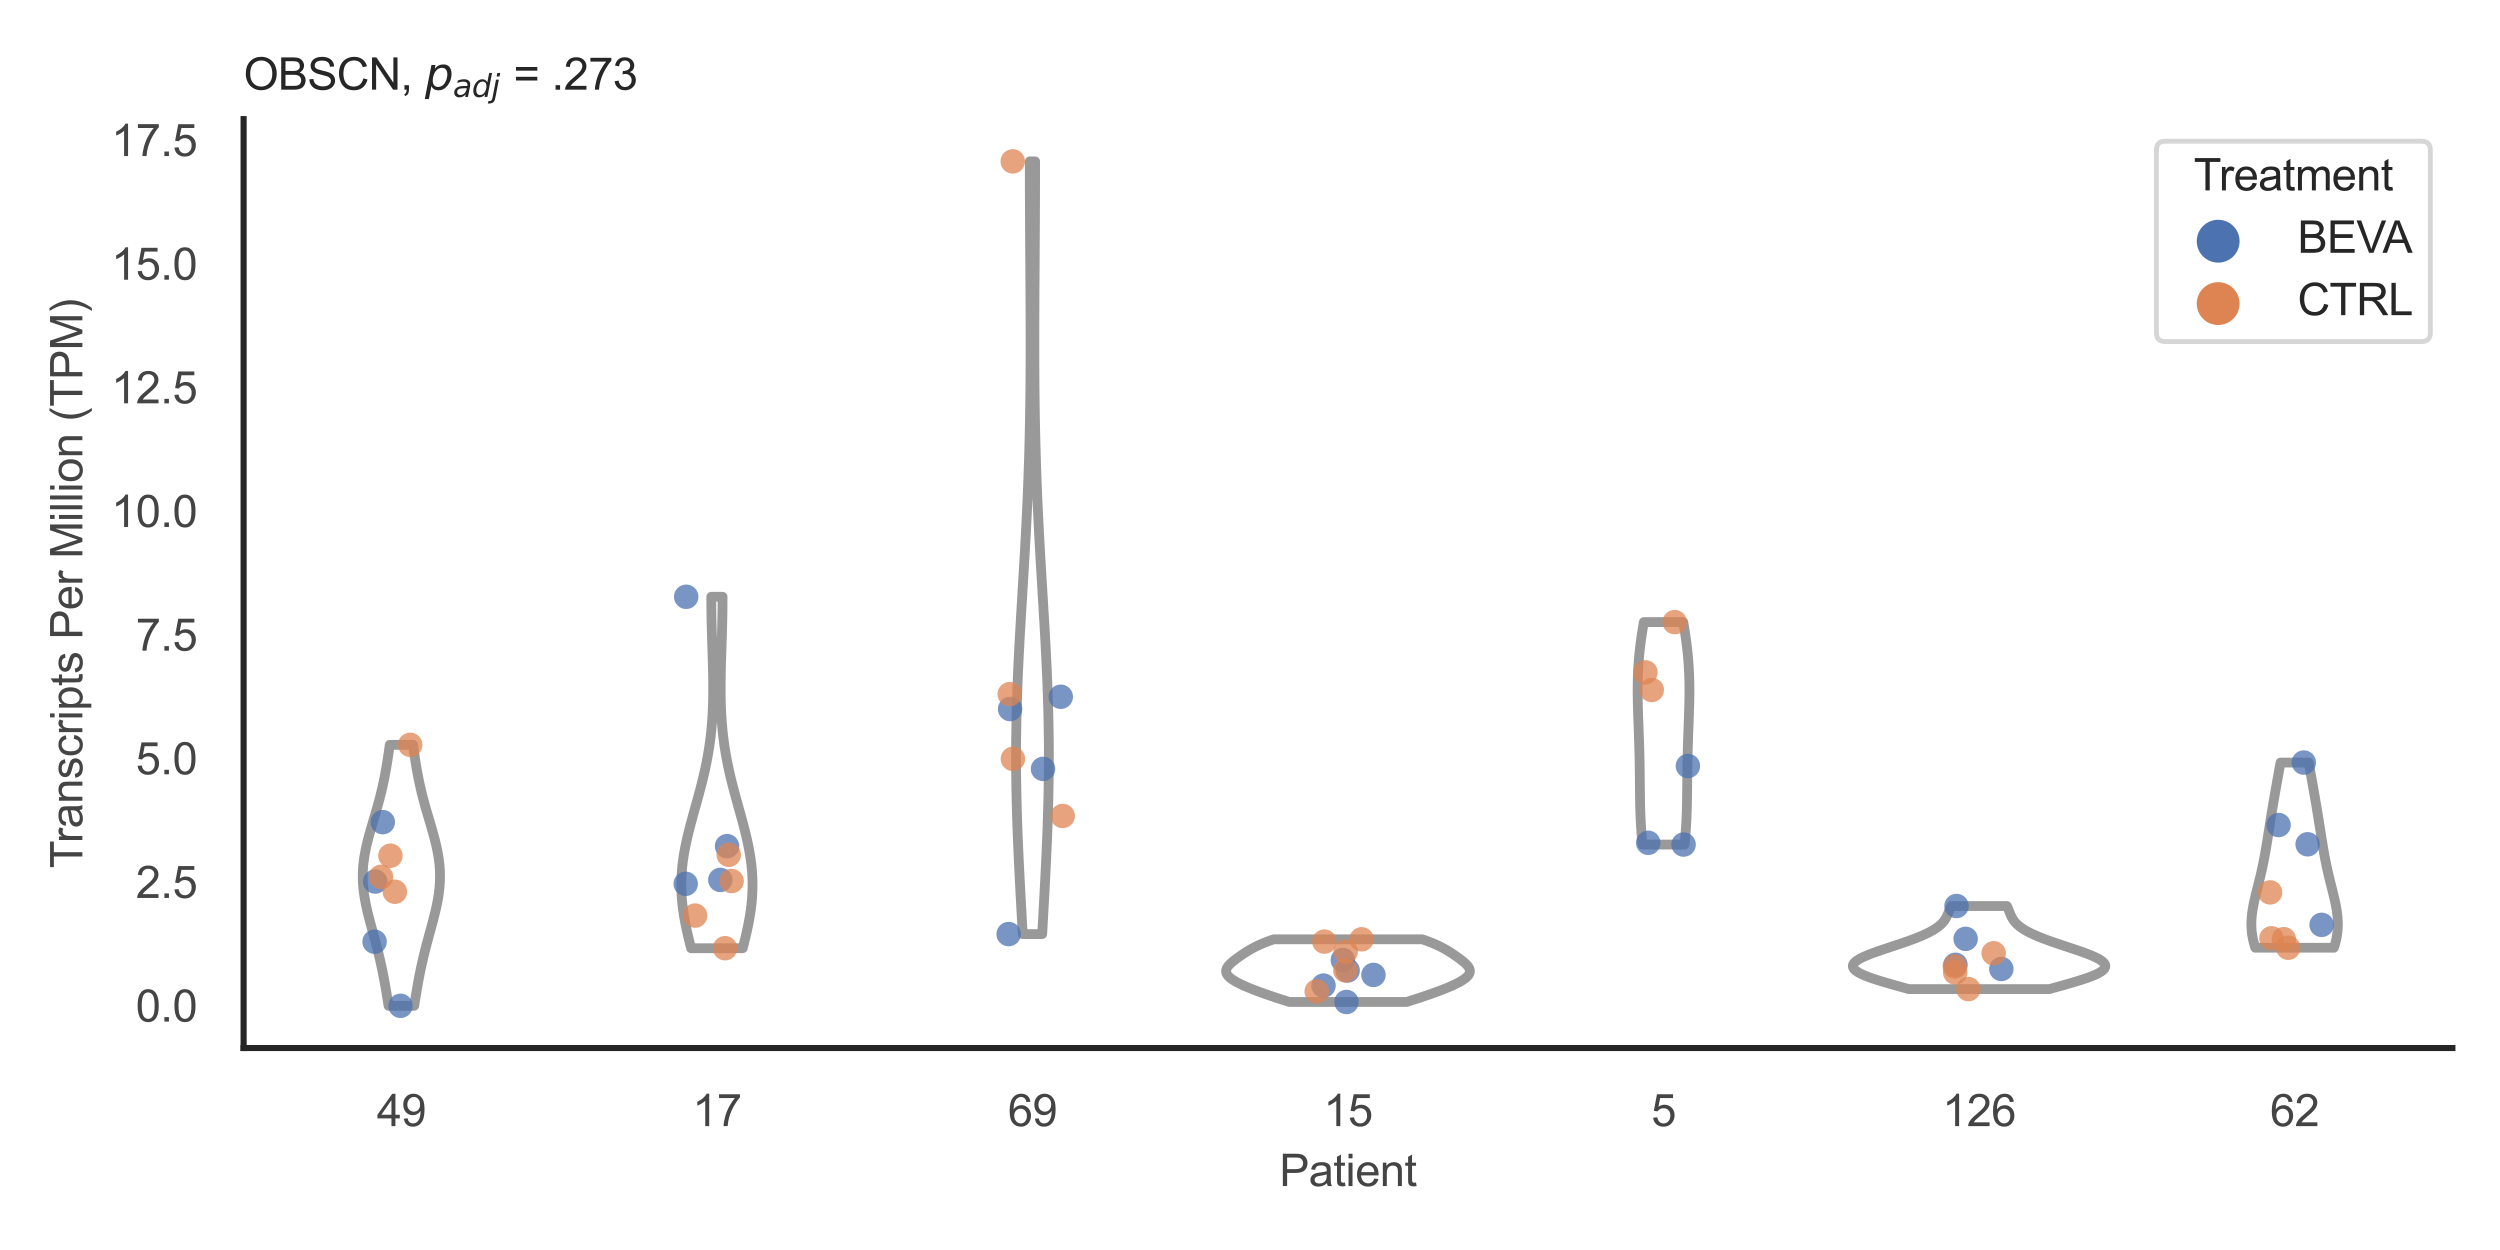 <?xml version="1.0" encoding="utf-8" standalone="no"?>
<!DOCTYPE svg PUBLIC "-//W3C//DTD SVG 1.1//EN"
  "http://www.w3.org/Graphics/SVG/1.1/DTD/svg11.dtd">
<svg xmlns:xlink="http://www.w3.org/1999/xlink" width="510.236pt" height="255.118pt" viewBox="0 0 510.236 255.118" xmlns="http://www.w3.org/2000/svg" version="1.1">
 <defs>
  <style type="text/css">*{stroke-linejoin: round; stroke-linecap: butt}</style>
 </defs>
 <g id="figure_1">
  <g id="patch_1">
   <path d="M 0 255.118 
L 510.236 255.118 
L 510.236 0 
L 0 0 
z
" style="fill: #ffffff"/>
  </g>
  <g id="axes_1">
   <g id="patch_2">
    <path d="M 49.72 213.898 
L 500.516 213.898 
L 500.516 24.32 
L 49.72 24.32 
z
" style="fill: #ffffff"/>
   </g>
   <g id="matplotlib.axis_1">
    <g id="xtick_1">
     <g id="text_1">
      <!-- 49 -->
      <g style="fill: #444444" transform="translate(76.915 229.84)scale(0.09 -0.09)">
       <defs>
        <path id="ArialMT-34" d="M 2069 0 
L 2069 1097 
L 81 1097 
L 81 1613 
L 2172 4581 
L 2631 4581 
L 2631 1613 
L 3250 1613 
L 3250 1097 
L 2631 1097 
L 2631 0 
L 2069 0 
z
M 2069 1613 
L 2069 3678 
L 634 1613 
L 2069 1613 
z
" transform="scale(0.016)"/>
        <path id="ArialMT-39" d="M 350 1059 
L 891 1109 
Q 959 728 1153 556 
Q 1347 384 1650 384 
Q 1909 384 2104 503 
Q 2300 622 2425 820 
Q 2550 1019 2634 1356 
Q 2719 1694 2719 2044 
Q 2719 2081 2716 2156 
Q 2547 1888 2255 1720 
Q 1963 1553 1622 1553 
Q 1053 1553 659 1965 
Q 266 2378 266 3053 
Q 266 3750 677 4175 
Q 1088 4600 1706 4600 
Q 2153 4600 2523 4359 
Q 2894 4119 3086 3673 
Q 3278 3228 3278 2384 
Q 3278 1506 3087 986 
Q 2897 466 2520 194 
Q 2144 -78 1638 -78 
Q 1100 -78 759 220 
Q 419 519 350 1059 
z
M 2653 3081 
Q 2653 3566 2395 3850 
Q 2138 4134 1775 4134 
Q 1400 4134 1122 3828 
Q 844 3522 844 3034 
Q 844 2597 1108 2323 
Q 1372 2050 1759 2050 
Q 2150 2050 2401 2323 
Q 2653 2597 2653 3081 
z
" transform="scale(0.016)"/>
       </defs>
       <use xlink:href="#ArialMT-34"/>
       <use xlink:href="#ArialMT-39" x="55.615"/>
      </g>
     </g>
    </g>
    <g id="xtick_2">
     <g id="text_2">
      <!-- 17 -->
      <g style="fill: #444444" transform="translate(141.314 229.84)scale(0.09 -0.09)">
       <defs>
        <path id="ArialMT-31" d="M 2384 0 
L 1822 0 
L 1822 3584 
Q 1619 3391 1289 3197 
Q 959 3003 697 2906 
L 697 3450 
Q 1169 3672 1522 3987 
Q 1875 4303 2022 4600 
L 2384 4600 
L 2384 0 
z
" transform="scale(0.016)"/>
        <path id="ArialMT-37" d="M 303 3981 
L 303 4522 
L 3269 4522 
L 3269 4084 
Q 2831 3619 2401 2847 
Q 1972 2075 1738 1259 
Q 1569 684 1522 0 
L 944 0 
Q 953 541 1156 1306 
Q 1359 2072 1739 2783 
Q 2119 3494 2547 3981 
L 303 3981 
z
" transform="scale(0.016)"/>
       </defs>
       <use xlink:href="#ArialMT-31"/>
       <use xlink:href="#ArialMT-37" x="55.615"/>
      </g>
     </g>
    </g>
    <g id="xtick_3">
     <g id="text_3">
      <!-- 69 -->
      <g style="fill: #444444" transform="translate(205.714 229.84)scale(0.09 -0.09)">
       <defs>
        <path id="ArialMT-36" d="M 3184 3459 
L 2625 3416 
Q 2550 3747 2413 3897 
Q 2184 4138 1850 4138 
Q 1581 4138 1378 3988 
Q 1113 3794 959 3422 
Q 806 3050 800 2363 
Q 1003 2672 1297 2822 
Q 1591 2972 1913 2972 
Q 2475 2972 2870 2558 
Q 3266 2144 3266 1488 
Q 3266 1056 3080 686 
Q 2894 316 2569 119 
Q 2244 -78 1831 -78 
Q 1128 -78 684 439 
Q 241 956 241 2144 
Q 241 3472 731 4075 
Q 1159 4600 1884 4600 
Q 2425 4600 2770 4297 
Q 3116 3994 3184 3459 
z
M 888 1484 
Q 888 1194 1011 928 
Q 1134 663 1356 523 
Q 1578 384 1822 384 
Q 2178 384 2434 671 
Q 2691 959 2691 1453 
Q 2691 1928 2437 2201 
Q 2184 2475 1800 2475 
Q 1419 2475 1153 2201 
Q 888 1928 888 1484 
z
" transform="scale(0.016)"/>
       </defs>
       <use xlink:href="#ArialMT-36"/>
       <use xlink:href="#ArialMT-39" x="55.615"/>
      </g>
     </g>
    </g>
    <g id="xtick_4">
     <g id="text_4">
      <!-- 15 -->
      <g style="fill: #444444" transform="translate(270.113 229.84)scale(0.09 -0.09)">
       <defs>
        <path id="ArialMT-35" d="M 266 1200 
L 856 1250 
Q 922 819 1161 601 
Q 1400 384 1738 384 
Q 2144 384 2425 690 
Q 2706 997 2706 1503 
Q 2706 1984 2436 2262 
Q 2166 2541 1728 2541 
Q 1456 2541 1237 2417 
Q 1019 2294 894 2097 
L 366 2166 
L 809 4519 
L 3088 4519 
L 3088 3981 
L 1259 3981 
L 1013 2750 
Q 1425 3038 1878 3038 
Q 2478 3038 2890 2622 
Q 3303 2206 3303 1553 
Q 3303 931 2941 478 
Q 2500 -78 1738 -78 
Q 1113 -78 717 272 
Q 322 622 266 1200 
z
" transform="scale(0.016)"/>
       </defs>
       <use xlink:href="#ArialMT-31"/>
       <use xlink:href="#ArialMT-35" x="55.615"/>
      </g>
     </g>
    </g>
    <g id="xtick_5">
     <g id="text_5">
      <!-- 5 -->
      <g style="fill: #444444" transform="translate(337.015 229.84)scale(0.09 -0.09)">
       <use xlink:href="#ArialMT-35"/>
      </g>
     </g>
    </g>
    <g id="xtick_6">
     <g id="text_6">
      <!-- 126 -->
      <g style="fill: #444444" transform="translate(396.41 229.84)scale(0.09 -0.09)">
       <defs>
        <path id="ArialMT-32" d="M 3222 541 
L 3222 0 
L 194 0 
Q 188 203 259 391 
Q 375 700 629 1000 
Q 884 1300 1366 1694 
Q 2113 2306 2375 2664 
Q 2638 3022 2638 3341 
Q 2638 3675 2398 3904 
Q 2159 4134 1775 4134 
Q 1369 4134 1125 3890 
Q 881 3647 878 3216 
L 300 3275 
Q 359 3922 746 4261 
Q 1134 4600 1788 4600 
Q 2447 4600 2831 4234 
Q 3216 3869 3216 3328 
Q 3216 3053 3103 2787 
Q 2991 2522 2730 2228 
Q 2469 1934 1863 1422 
Q 1356 997 1212 845 
Q 1069 694 975 541 
L 3222 541 
z
" transform="scale(0.016)"/>
       </defs>
       <use xlink:href="#ArialMT-31"/>
       <use xlink:href="#ArialMT-32" x="55.615"/>
       <use xlink:href="#ArialMT-36" x="111.23"/>
      </g>
     </g>
    </g>
    <g id="xtick_7">
     <g id="text_7">
      <!-- 62 -->
      <g style="fill: #444444" transform="translate(463.312 229.84)scale(0.09 -0.09)">
       <use xlink:href="#ArialMT-36"/>
       <use xlink:href="#ArialMT-32" x="55.615"/>
      </g>
     </g>
    </g>
    <g id="text_8">
     <!-- Patient -->
     <g style="fill: #444444" transform="translate(261.109 242.071)scale(0.09 -0.09)">
      <defs>
       <path id="ArialMT-50" d="M 494 0 
L 494 4581 
L 2222 4581 
Q 2678 4581 2919 4538 
Q 3256 4481 3484 4323 
Q 3713 4166 3852 3881 
Q 3991 3597 3991 3256 
Q 3991 2672 3619 2267 
Q 3247 1863 2275 1863 
L 1100 1863 
L 1100 0 
L 494 0 
z
M 1100 2403 
L 2284 2403 
Q 2872 2403 3119 2622 
Q 3366 2841 3366 3238 
Q 3366 3525 3220 3729 
Q 3075 3934 2838 4000 
Q 2684 4041 2272 4041 
L 1100 4041 
L 1100 2403 
z
" transform="scale(0.016)"/>
       <path id="ArialMT-61" d="M 2588 409 
Q 2275 144 1986 34 
Q 1697 -75 1366 -75 
Q 819 -75 525 192 
Q 231 459 231 875 
Q 231 1119 342 1320 
Q 453 1522 633 1644 
Q 813 1766 1038 1828 
Q 1203 1872 1538 1913 
Q 2219 1994 2541 2106 
Q 2544 2222 2544 2253 
Q 2544 2597 2384 2738 
Q 2169 2928 1744 2928 
Q 1347 2928 1158 2789 
Q 969 2650 878 2297 
L 328 2372 
Q 403 2725 575 2942 
Q 747 3159 1072 3276 
Q 1397 3394 1825 3394 
Q 2250 3394 2515 3294 
Q 2781 3194 2906 3042 
Q 3031 2891 3081 2659 
Q 3109 2516 3109 2141 
L 3109 1391 
Q 3109 606 3145 398 
Q 3181 191 3288 0 
L 2700 0 
Q 2613 175 2588 409 
z
M 2541 1666 
Q 2234 1541 1622 1453 
Q 1275 1403 1131 1340 
Q 988 1278 909 1158 
Q 831 1038 831 891 
Q 831 666 1001 516 
Q 1172 366 1500 366 
Q 1825 366 2078 508 
Q 2331 650 2450 897 
Q 2541 1088 2541 1459 
L 2541 1666 
z
" transform="scale(0.016)"/>
       <path id="ArialMT-74" d="M 1650 503 
L 1731 6 
Q 1494 -44 1306 -44 
Q 1000 -44 831 53 
Q 663 150 594 308 
Q 525 466 525 972 
L 525 2881 
L 113 2881 
L 113 3319 
L 525 3319 
L 525 4141 
L 1084 4478 
L 1084 3319 
L 1650 3319 
L 1650 2881 
L 1084 2881 
L 1084 941 
Q 1084 700 1114 631 
Q 1144 563 1211 522 
Q 1278 481 1403 481 
Q 1497 481 1650 503 
z
" transform="scale(0.016)"/>
       <path id="ArialMT-69" d="M 425 3934 
L 425 4581 
L 988 4581 
L 988 3934 
L 425 3934 
z
M 425 0 
L 425 3319 
L 988 3319 
L 988 0 
L 425 0 
z
" transform="scale(0.016)"/>
       <path id="ArialMT-65" d="M 2694 1069 
L 3275 997 
Q 3138 488 2766 206 
Q 2394 -75 1816 -75 
Q 1088 -75 661 373 
Q 234 822 234 1631 
Q 234 2469 665 2931 
Q 1097 3394 1784 3394 
Q 2450 3394 2872 2941 
Q 3294 2488 3294 1666 
Q 3294 1616 3291 1516 
L 816 1516 
Q 847 969 1125 678 
Q 1403 388 1819 388 
Q 2128 388 2347 550 
Q 2566 713 2694 1069 
z
M 847 1978 
L 2700 1978 
Q 2663 2397 2488 2606 
Q 2219 2931 1791 2931 
Q 1403 2931 1139 2672 
Q 875 2413 847 1978 
z
" transform="scale(0.016)"/>
       <path id="ArialMT-6e" d="M 422 0 
L 422 3319 
L 928 3319 
L 928 2847 
Q 1294 3394 1984 3394 
Q 2284 3394 2536 3286 
Q 2788 3178 2913 3003 
Q 3038 2828 3088 2588 
Q 3119 2431 3119 2041 
L 3119 0 
L 2556 0 
L 2556 2019 
Q 2556 2363 2490 2533 
Q 2425 2703 2258 2804 
Q 2091 2906 1866 2906 
Q 1506 2906 1245 2678 
Q 984 2450 984 1813 
L 984 0 
L 422 0 
z
" transform="scale(0.016)"/>
      </defs>
      <use xlink:href="#ArialMT-50"/>
      <use xlink:href="#ArialMT-61" x="66.699"/>
      <use xlink:href="#ArialMT-74" x="122.314"/>
      <use xlink:href="#ArialMT-69" x="150.098"/>
      <use xlink:href="#ArialMT-65" x="172.314"/>
      <use xlink:href="#ArialMT-6e" x="227.93"/>
      <use xlink:href="#ArialMT-74" x="283.545"/>
     </g>
    </g>
   </g>
   <g id="matplotlib.axis_2">
    <g id="ytick_1">
     <g id="text_9">
      <!-- 0.0 -->
      <g style="fill: #444444" transform="translate(27.71 208.502)scale(0.09 -0.09)">
       <defs>
        <path id="ArialMT-30" d="M 266 2259 
Q 266 3072 433 3567 
Q 600 4063 929 4331 
Q 1259 4600 1759 4600 
Q 2128 4600 2406 4451 
Q 2684 4303 2865 4023 
Q 3047 3744 3150 3342 
Q 3253 2941 3253 2259 
Q 3253 1453 3087 958 
Q 2922 463 2592 192 
Q 2263 -78 1759 -78 
Q 1097 -78 719 397 
Q 266 969 266 2259 
z
M 844 2259 
Q 844 1131 1108 757 
Q 1372 384 1759 384 
Q 2147 384 2411 759 
Q 2675 1134 2675 2259 
Q 2675 3391 2411 3762 
Q 2147 4134 1753 4134 
Q 1366 4134 1134 3806 
Q 844 3388 844 2259 
z
" transform="scale(0.016)"/>
        <path id="ArialMT-2e" d="M 581 0 
L 581 641 
L 1222 641 
L 1222 0 
L 581 0 
z
" transform="scale(0.016)"/>
       </defs>
       <use xlink:href="#ArialMT-30"/>
       <use xlink:href="#ArialMT-2e" x="55.615"/>
       <use xlink:href="#ArialMT-30" x="83.398"/>
      </g>
     </g>
    </g>
    <g id="ytick_2">
     <g id="text_10">
      <!-- 2.5 -->
      <g style="fill: #444444" transform="translate(27.71 183.266)scale(0.09 -0.09)">
       <use xlink:href="#ArialMT-32"/>
       <use xlink:href="#ArialMT-2e" x="55.615"/>
       <use xlink:href="#ArialMT-35" x="83.398"/>
      </g>
     </g>
    </g>
    <g id="ytick_3">
     <g id="text_11">
      <!-- 5.0 -->
      <g style="fill: #444444" transform="translate(27.71 158.03)scale(0.09 -0.09)">
       <use xlink:href="#ArialMT-35"/>
       <use xlink:href="#ArialMT-2e" x="55.615"/>
       <use xlink:href="#ArialMT-30" x="83.398"/>
      </g>
     </g>
    </g>
    <g id="ytick_4">
     <g id="text_12">
      <!-- 7.5 -->
      <g style="fill: #444444" transform="translate(27.71 132.794)scale(0.09 -0.09)">
       <use xlink:href="#ArialMT-37"/>
       <use xlink:href="#ArialMT-2e" x="55.615"/>
       <use xlink:href="#ArialMT-35" x="83.398"/>
      </g>
     </g>
    </g>
    <g id="ytick_5">
     <g id="text_13">
      <!-- 10.0 -->
      <g style="fill: #444444" transform="translate(22.705 107.558)scale(0.09 -0.09)">
       <use xlink:href="#ArialMT-31"/>
       <use xlink:href="#ArialMT-30" x="55.615"/>
       <use xlink:href="#ArialMT-2e" x="111.23"/>
       <use xlink:href="#ArialMT-30" x="139.014"/>
      </g>
     </g>
    </g>
    <g id="ytick_6">
     <g id="text_14">
      <!-- 12.5 -->
      <g style="fill: #444444" transform="translate(22.705 82.323)scale(0.09 -0.09)">
       <use xlink:href="#ArialMT-31"/>
       <use xlink:href="#ArialMT-32" x="55.615"/>
       <use xlink:href="#ArialMT-2e" x="111.23"/>
       <use xlink:href="#ArialMT-35" x="139.014"/>
      </g>
     </g>
    </g>
    <g id="ytick_7">
     <g id="text_15">
      <!-- 15.0 -->
      <g style="fill: #444444" transform="translate(22.705 57.087)scale(0.09 -0.09)">
       <use xlink:href="#ArialMT-31"/>
       <use xlink:href="#ArialMT-35" x="55.615"/>
       <use xlink:href="#ArialMT-2e" x="111.23"/>
       <use xlink:href="#ArialMT-30" x="139.014"/>
      </g>
     </g>
    </g>
    <g id="ytick_8">
     <g id="text_16">
      <!-- 17.5 -->
      <g style="fill: #444444" transform="translate(22.705 31.851)scale(0.09 -0.09)">
       <use xlink:href="#ArialMT-31"/>
       <use xlink:href="#ArialMT-37" x="55.615"/>
       <use xlink:href="#ArialMT-2e" x="111.23"/>
       <use xlink:href="#ArialMT-35" x="139.014"/>
      </g>
     </g>
    </g>
    <g id="text_17">
     <!-- Transcripts Per Million (TPM) -->
     <g style="fill: #444444" transform="translate(16.811 177.194)rotate(-90)scale(0.09 -0.09)">
      <defs>
       <path id="ArialMT-54" d="M 1659 0 
L 1659 4041 
L 150 4041 
L 150 4581 
L 3781 4581 
L 3781 4041 
L 2266 4041 
L 2266 0 
L 1659 0 
z
" transform="scale(0.016)"/>
       <path id="ArialMT-72" d="M 416 0 
L 416 3319 
L 922 3319 
L 922 2816 
Q 1116 3169 1280 3281 
Q 1444 3394 1641 3394 
Q 1925 3394 2219 3213 
L 2025 2691 
Q 1819 2813 1613 2813 
Q 1428 2813 1281 2702 
Q 1134 2591 1072 2394 
Q 978 2094 978 1738 
L 978 0 
L 416 0 
z
" transform="scale(0.016)"/>
       <path id="ArialMT-73" d="M 197 991 
L 753 1078 
Q 800 744 1014 566 
Q 1228 388 1613 388 
Q 2000 388 2187 545 
Q 2375 703 2375 916 
Q 2375 1106 2209 1216 
Q 2094 1291 1634 1406 
Q 1016 1563 777 1677 
Q 538 1791 414 1992 
Q 291 2194 291 2438 
Q 291 2659 392 2848 
Q 494 3038 669 3163 
Q 800 3259 1026 3326 
Q 1253 3394 1513 3394 
Q 1903 3394 2198 3281 
Q 2494 3169 2634 2976 
Q 2775 2784 2828 2463 
L 2278 2388 
Q 2241 2644 2061 2787 
Q 1881 2931 1553 2931 
Q 1166 2931 1000 2803 
Q 834 2675 834 2503 
Q 834 2394 903 2306 
Q 972 2216 1119 2156 
Q 1203 2125 1616 2013 
Q 2213 1853 2448 1751 
Q 2684 1650 2818 1456 
Q 2953 1263 2953 975 
Q 2953 694 2789 445 
Q 2625 197 2315 61 
Q 2006 -75 1616 -75 
Q 969 -75 630 194 
Q 291 463 197 991 
z
" transform="scale(0.016)"/>
       <path id="ArialMT-63" d="M 2588 1216 
L 3141 1144 
Q 3050 572 2676 248 
Q 2303 -75 1759 -75 
Q 1078 -75 664 370 
Q 250 816 250 1647 
Q 250 2184 428 2587 
Q 606 2991 970 3192 
Q 1334 3394 1763 3394 
Q 2303 3394 2647 3120 
Q 2991 2847 3088 2344 
L 2541 2259 
Q 2463 2594 2264 2762 
Q 2066 2931 1784 2931 
Q 1359 2931 1093 2626 
Q 828 2322 828 1663 
Q 828 994 1084 691 
Q 1341 388 1753 388 
Q 2084 388 2306 591 
Q 2528 794 2588 1216 
z
" transform="scale(0.016)"/>
       <path id="ArialMT-70" d="M 422 -1272 
L 422 3319 
L 934 3319 
L 934 2888 
Q 1116 3141 1344 3267 
Q 1572 3394 1897 3394 
Q 2322 3394 2647 3175 
Q 2972 2956 3137 2557 
Q 3303 2159 3303 1684 
Q 3303 1175 3120 767 
Q 2938 359 2589 142 
Q 2241 -75 1856 -75 
Q 1575 -75 1351 44 
Q 1128 163 984 344 
L 984 -1272 
L 422 -1272 
z
M 931 1641 
Q 931 1000 1190 694 
Q 1450 388 1819 388 
Q 2194 388 2461 705 
Q 2728 1022 2728 1688 
Q 2728 2322 2467 2637 
Q 2206 2953 1844 2953 
Q 1484 2953 1207 2617 
Q 931 2281 931 1641 
z
" transform="scale(0.016)"/>
       <path id="ArialMT-20" transform="scale(0.016)"/>
       <path id="ArialMT-4d" d="M 475 0 
L 475 4581 
L 1388 4581 
L 2472 1338 
Q 2622 884 2691 659 
Q 2769 909 2934 1394 
L 4031 4581 
L 4847 4581 
L 4847 0 
L 4263 0 
L 4263 3834 
L 2931 0 
L 2384 0 
L 1059 3900 
L 1059 0 
L 475 0 
z
" transform="scale(0.016)"/>
       <path id="ArialMT-6c" d="M 409 0 
L 409 4581 
L 972 4581 
L 972 0 
L 409 0 
z
" transform="scale(0.016)"/>
       <path id="ArialMT-6f" d="M 213 1659 
Q 213 2581 725 3025 
Q 1153 3394 1769 3394 
Q 2453 3394 2887 2945 
Q 3322 2497 3322 1706 
Q 3322 1066 3130 698 
Q 2938 331 2570 128 
Q 2203 -75 1769 -75 
Q 1072 -75 642 372 
Q 213 819 213 1659 
z
M 791 1659 
Q 791 1022 1069 705 
Q 1347 388 1769 388 
Q 2188 388 2466 706 
Q 2744 1025 2744 1678 
Q 2744 2294 2464 2611 
Q 2184 2928 1769 2928 
Q 1347 2928 1069 2612 
Q 791 2297 791 1659 
z
" transform="scale(0.016)"/>
       <path id="ArialMT-28" d="M 1497 -1347 
Q 1031 -759 709 28 
Q 388 816 388 1659 
Q 388 2403 628 3084 
Q 909 3875 1497 4659 
L 1900 4659 
Q 1522 4009 1400 3731 
Q 1209 3300 1100 2831 
Q 966 2247 966 1656 
Q 966 153 1900 -1347 
L 1497 -1347 
z
" transform="scale(0.016)"/>
       <path id="ArialMT-29" d="M 791 -1347 
L 388 -1347 
Q 1322 153 1322 1656 
Q 1322 2244 1188 2822 
Q 1081 3291 891 3722 
Q 769 4003 388 4659 
L 791 4659 
Q 1378 3875 1659 3084 
Q 1900 2403 1900 1659 
Q 1900 816 1576 28 
Q 1253 -759 791 -1347 
z
" transform="scale(0.016)"/>
      </defs>
      <use xlink:href="#ArialMT-54"/>
      <use xlink:href="#ArialMT-72" x="57.334"/>
      <use xlink:href="#ArialMT-61" x="90.635"/>
      <use xlink:href="#ArialMT-6e" x="146.25"/>
      <use xlink:href="#ArialMT-73" x="201.865"/>
      <use xlink:href="#ArialMT-63" x="251.865"/>
      <use xlink:href="#ArialMT-72" x="301.865"/>
      <use xlink:href="#ArialMT-69" x="335.166"/>
      <use xlink:href="#ArialMT-70" x="357.383"/>
      <use xlink:href="#ArialMT-74" x="412.998"/>
      <use xlink:href="#ArialMT-73" x="440.781"/>
      <use xlink:href="#ArialMT-20" x="490.781"/>
      <use xlink:href="#ArialMT-50" x="518.564"/>
      <use xlink:href="#ArialMT-65" x="585.264"/>
      <use xlink:href="#ArialMT-72" x="640.879"/>
      <use xlink:href="#ArialMT-20" x="674.18"/>
      <use xlink:href="#ArialMT-4d" x="701.963"/>
      <use xlink:href="#ArialMT-69" x="785.264"/>
      <use xlink:href="#ArialMT-6c" x="807.48"/>
      <use xlink:href="#ArialMT-6c" x="829.697"/>
      <use xlink:href="#ArialMT-69" x="851.914"/>
      <use xlink:href="#ArialMT-6f" x="874.131"/>
      <use xlink:href="#ArialMT-6e" x="929.746"/>
      <use xlink:href="#ArialMT-20" x="985.361"/>
      <use xlink:href="#ArialMT-28" x="1013.145"/>
      <use xlink:href="#ArialMT-54" x="1046.445"/>
      <use xlink:href="#ArialMT-50" x="1107.529"/>
      <use xlink:href="#ArialMT-4d" x="1174.229"/>
      <use xlink:href="#ArialMT-29" x="1257.529"/>
     </g>
    </g>
   </g>
   <g id="PolyCollection_1">
    <defs>
     <path id="mbde9acae03" d="M 84.536 -49.837 
L 79.303 -49.837 
L 79.218 -50.375 
L 79.132 -50.913 
L 79.045 -51.451 
L 78.957 -51.989 
L 78.868 -52.527 
L 78.776 -53.065 
L 78.683 -53.603 
L 78.588 -54.141 
L 78.491 -54.679 
L 78.391 -55.217 
L 78.288 -55.755 
L 78.183 -56.294 
L 78.075 -56.832 
L 77.964 -57.37 
L 77.849 -57.908 
L 77.731 -58.446 
L 77.61 -58.984 
L 77.486 -59.522 
L 77.358 -60.06 
L 77.227 -60.598 
L 77.092 -61.136 
L 76.955 -61.674 
L 76.816 -62.212 
L 76.674 -62.75 
L 76.529 -63.288 
L 76.384 -63.826 
L 76.237 -64.364 
L 76.089 -64.902 
L 75.942 -65.44 
L 75.795 -65.978 
L 75.649 -66.516 
L 75.505 -67.054 
L 75.364 -67.592 
L 75.226 -68.13 
L 75.092 -68.668 
L 74.963 -69.206 
L 74.839 -69.744 
L 74.722 -70.282 
L 74.612 -70.82 
L 74.51 -71.358 
L 74.416 -71.896 
L 74.331 -72.434 
L 74.256 -72.972 
L 74.191 -73.51 
L 74.137 -74.048 
L 74.094 -74.586 
L 74.062 -75.125 
L 74.043 -75.663 
L 74.035 -76.201 
L 74.039 -76.739 
L 74.056 -77.277 
L 74.084 -77.815 
L 74.124 -78.353 
L 74.176 -78.891 
L 74.239 -79.429 
L 74.313 -79.967 
L 74.398 -80.505 
L 74.493 -81.043 
L 74.597 -81.581 
L 74.71 -82.119 
L 74.831 -82.657 
L 74.959 -83.195 
L 75.094 -83.733 
L 75.235 -84.271 
L 75.38 -84.809 
L 75.53 -85.347 
L 75.684 -85.885 
L 75.84 -86.423 
L 75.998 -86.961 
L 76.157 -87.499 
L 76.316 -88.037 
L 76.475 -88.575 
L 76.633 -89.113 
L 76.789 -89.651 
L 76.944 -90.189 
L 77.095 -90.727 
L 77.244 -91.265 
L 77.389 -91.803 
L 77.531 -92.341 
L 77.668 -92.879 
L 77.801 -93.417 
L 77.93 -93.955 
L 78.055 -94.494 
L 78.175 -95.032 
L 78.29 -95.57 
L 78.402 -96.108 
L 78.509 -96.646 
L 78.612 -97.184 
L 78.711 -97.722 
L 78.807 -98.26 
L 78.899 -98.798 
L 78.988 -99.336 
L 79.075 -99.874 
L 79.158 -100.412 
L 79.239 -100.95 
L 79.319 -101.488 
L 79.396 -102.026 
L 79.472 -102.564 
L 79.546 -103.102 
L 84.293 -103.102 
L 84.293 -103.102 
L 84.368 -102.564 
L 84.443 -102.026 
L 84.521 -101.488 
L 84.6 -100.95 
L 84.681 -100.412 
L 84.765 -99.874 
L 84.851 -99.336 
L 84.94 -98.798 
L 85.032 -98.26 
L 85.128 -97.722 
L 85.227 -97.184 
L 85.33 -96.646 
L 85.438 -96.108 
L 85.549 -95.57 
L 85.665 -95.032 
L 85.785 -94.494 
L 85.909 -93.955 
L 86.038 -93.417 
L 86.171 -92.879 
L 86.309 -92.341 
L 86.45 -91.803 
L 86.596 -91.265 
L 86.744 -90.727 
L 86.896 -90.189 
L 87.05 -89.651 
L 87.206 -89.113 
L 87.364 -88.575 
L 87.523 -88.037 
L 87.683 -87.499 
L 87.842 -86.961 
L 88 -86.423 
L 88.156 -85.885 
L 88.309 -85.347 
L 88.459 -84.809 
L 88.605 -84.271 
L 88.745 -83.733 
L 88.88 -83.195 
L 89.009 -82.657 
L 89.13 -82.119 
L 89.243 -81.581 
L 89.347 -81.043 
L 89.441 -80.505 
L 89.526 -79.967 
L 89.6 -79.429 
L 89.663 -78.891 
L 89.715 -78.353 
L 89.756 -77.815 
L 89.784 -77.277 
L 89.8 -76.739 
L 89.805 -76.201 
L 89.797 -75.663 
L 89.777 -75.125 
L 89.746 -74.586 
L 89.703 -74.048 
L 89.648 -73.51 
L 89.584 -72.972 
L 89.509 -72.434 
L 89.424 -71.896 
L 89.33 -71.358 
L 89.228 -70.82 
L 89.117 -70.282 
L 89 -69.744 
L 88.877 -69.206 
L 88.748 -68.668 
L 88.614 -68.13 
L 88.476 -67.592 
L 88.334 -67.054 
L 88.19 -66.516 
L 88.045 -65.978 
L 87.898 -65.44 
L 87.75 -64.902 
L 87.603 -64.364 
L 87.456 -63.826 
L 87.31 -63.288 
L 87.166 -62.75 
L 87.024 -62.212 
L 86.884 -61.674 
L 86.747 -61.136 
L 86.613 -60.598 
L 86.482 -60.06 
L 86.354 -59.522 
L 86.229 -58.984 
L 86.108 -58.446 
L 85.99 -57.908 
L 85.876 -57.37 
L 85.764 -56.832 
L 85.656 -56.294 
L 85.551 -55.755 
L 85.449 -55.217 
L 85.349 -54.679 
L 85.251 -54.141 
L 85.156 -53.603 
L 85.063 -53.065 
L 84.972 -52.527 
L 84.882 -51.989 
L 84.794 -51.451 
L 84.707 -50.913 
L 84.621 -50.375 
L 84.536 -49.837 
z
" style="stroke: #999999; stroke-width: 2"/>
    </defs>
    <g clip-path="url(#p614724ceae)">
     <use xlink:href="#mbde9acae03" x="0" y="255.118" style="fill: #ffffff; stroke: #999999; stroke-width: 2"/>
    </g>
   </g>
   <g id="PolyCollection_2">
    <defs>
     <path id="m4cde51166f" d="M 151.59 -61.594 
L 141.048 -61.594 
L 140.862 -62.319 
L 140.681 -63.043 
L 140.504 -63.768 
L 140.334 -64.492 
L 140.171 -65.217 
L 140.016 -65.941 
L 139.871 -66.666 
L 139.734 -67.39 
L 139.608 -68.115 
L 139.494 -68.839 
L 139.391 -69.564 
L 139.301 -70.288 
L 139.224 -71.013 
L 139.161 -71.737 
L 139.112 -72.462 
L 139.077 -73.186 
L 139.057 -73.911 
L 139.052 -74.635 
L 139.061 -75.36 
L 139.086 -76.084 
L 139.125 -76.809 
L 139.179 -77.533 
L 139.247 -78.258 
L 139.329 -78.982 
L 139.425 -79.707 
L 139.533 -80.431 
L 139.654 -81.156 
L 139.787 -81.88 
L 139.93 -82.605 
L 140.083 -83.329 
L 140.246 -84.054 
L 140.417 -84.778 
L 140.595 -85.503 
L 140.779 -86.227 
L 140.969 -86.952 
L 141.164 -87.676 
L 141.361 -88.401 
L 141.562 -89.125 
L 141.763 -89.85 
L 141.966 -90.574 
L 142.167 -91.299 
L 142.368 -92.023 
L 142.566 -92.748 
L 142.762 -93.472 
L 142.954 -94.197 
L 143.142 -94.921 
L 143.324 -95.646 
L 143.501 -96.37 
L 143.672 -97.095 
L 143.837 -97.819 
L 143.995 -98.544 
L 144.145 -99.268 
L 144.288 -99.993 
L 144.423 -100.717 
L 144.55 -101.442 
L 144.669 -102.166 
L 144.78 -102.891 
L 144.883 -103.615 
L 144.978 -104.34 
L 145.065 -105.064 
L 145.144 -105.789 
L 145.215 -106.513 
L 145.279 -107.238 
L 145.336 -107.962 
L 145.385 -108.687 
L 145.427 -109.411 
L 145.463 -110.136 
L 145.493 -110.86 
L 145.516 -111.585 
L 145.534 -112.309 
L 145.547 -113.034 
L 145.555 -113.758 
L 145.558 -114.483 
L 145.557 -115.207 
L 145.552 -115.932 
L 145.544 -116.656 
L 145.532 -117.381 
L 145.518 -118.105 
L 145.501 -118.83 
L 145.482 -119.554 
L 145.462 -120.279 
L 145.44 -121.003 
L 145.418 -121.728 
L 145.395 -122.452 
L 145.371 -123.177 
L 145.348 -123.901 
L 145.325 -124.626 
L 145.303 -125.35 
L 145.282 -126.075 
L 145.261 -126.799 
L 145.243 -127.524 
L 145.226 -128.248 
L 145.211 -128.973 
L 145.198 -129.697 
L 145.188 -130.422 
L 145.18 -131.146 
L 145.174 -131.871 
L 145.171 -132.595 
L 145.17 -133.32 
L 147.468 -133.32 
L 147.468 -133.32 
L 147.467 -132.595 
L 147.464 -131.871 
L 147.459 -131.146 
L 147.451 -130.422 
L 147.44 -129.697 
L 147.427 -128.973 
L 147.412 -128.248 
L 147.395 -127.524 
L 147.377 -126.799 
L 147.357 -126.075 
L 147.336 -125.35 
L 147.313 -124.626 
L 147.29 -123.901 
L 147.267 -123.177 
L 147.244 -122.452 
L 147.221 -121.728 
L 147.198 -121.003 
L 147.176 -120.279 
L 147.156 -119.554 
L 147.137 -118.83 
L 147.121 -118.105 
L 147.106 -117.381 
L 147.095 -116.656 
L 147.086 -115.932 
L 147.081 -115.207 
L 147.08 -114.483 
L 147.084 -113.758 
L 147.091 -113.034 
L 147.104 -112.309 
L 147.122 -111.585 
L 147.146 -110.86 
L 147.175 -110.136 
L 147.211 -109.411 
L 147.254 -108.687 
L 147.303 -107.962 
L 147.359 -107.238 
L 147.423 -106.513 
L 147.494 -105.789 
L 147.573 -105.064 
L 147.66 -104.34 
L 147.755 -103.615 
L 147.858 -102.891 
L 147.969 -102.166 
L 148.088 -101.442 
L 148.216 -100.717 
L 148.351 -99.993 
L 148.494 -99.268 
L 148.644 -98.544 
L 148.801 -97.819 
L 148.966 -97.095 
L 149.137 -96.37 
L 149.314 -95.646 
L 149.497 -94.921 
L 149.684 -94.197 
L 149.876 -93.472 
L 150.072 -92.748 
L 150.27 -92.023 
L 150.471 -91.299 
L 150.673 -90.574 
L 150.875 -89.85 
L 151.077 -89.125 
L 151.277 -88.401 
L 151.475 -87.676 
L 151.669 -86.952 
L 151.859 -86.227 
L 152.044 -85.503 
L 152.222 -84.778 
L 152.393 -84.054 
L 152.555 -83.329 
L 152.708 -82.605 
L 152.852 -81.88 
L 152.984 -81.156 
L 153.105 -80.431 
L 153.213 -79.707 
L 153.309 -78.982 
L 153.391 -78.258 
L 153.459 -77.533 
L 153.513 -76.809 
L 153.553 -76.084 
L 153.577 -75.36 
L 153.587 -74.635 
L 153.581 -73.911 
L 153.561 -73.186 
L 153.526 -72.462 
L 153.477 -71.737 
L 153.414 -71.013 
L 153.337 -70.288 
L 153.247 -69.564 
L 153.144 -68.839 
L 153.03 -68.115 
L 152.904 -67.39 
L 152.768 -66.666 
L 152.622 -65.941 
L 152.467 -65.217 
L 152.304 -64.492 
L 152.134 -63.768 
L 151.958 -63.043 
L 151.776 -62.319 
L 151.59 -61.594 
z
" style="stroke: #999999; stroke-width: 2"/>
    </defs>
    <g clip-path="url(#p614724ceae)">
     <use xlink:href="#m4cde51166f" x="0" y="255.118" style="fill: #ffffff; stroke: #999999; stroke-width: 2"/>
    </g>
   </g>
   <g id="PolyCollection_3">
    <defs>
     <path id="m92ec7e8894" d="M 212.708 -64.479 
L 208.729 -64.479 
L 208.641 -66.072 
L 208.553 -67.665 
L 208.465 -69.258 
L 208.377 -70.851 
L 208.291 -72.444 
L 208.206 -74.037 
L 208.123 -75.63 
L 208.042 -77.223 
L 207.964 -78.816 
L 207.889 -80.409 
L 207.818 -82.002 
L 207.751 -83.595 
L 207.688 -85.188 
L 207.629 -86.781 
L 207.576 -88.374 
L 207.529 -89.966 
L 207.487 -91.559 
L 207.451 -93.152 
L 207.422 -94.745 
L 207.399 -96.338 
L 207.384 -97.931 
L 207.375 -99.524 
L 207.373 -101.117 
L 207.379 -102.71 
L 207.391 -104.303 
L 207.411 -105.896 
L 207.438 -107.489 
L 207.472 -109.082 
L 207.512 -110.675 
L 207.559 -112.268 
L 207.613 -113.861 
L 207.672 -115.454 
L 207.737 -117.047 
L 207.807 -118.639 
L 207.882 -120.232 
L 207.961 -121.825 
L 208.045 -123.418 
L 208.131 -125.011 
L 208.221 -126.604 
L 208.313 -128.197 
L 208.406 -129.79 
L 208.501 -131.383 
L 208.598 -132.976 
L 208.694 -134.569 
L 208.79 -136.162 
L 208.886 -137.755 
L 208.981 -139.348 
L 209.074 -140.941 
L 209.166 -142.534 
L 209.255 -144.127 
L 209.342 -145.72 
L 209.426 -147.313 
L 209.506 -148.905 
L 209.584 -150.498 
L 209.658 -152.091 
L 209.728 -153.684 
L 209.794 -155.277 
L 209.857 -156.87 
L 209.915 -158.463 
L 209.969 -160.056 
L 210.02 -161.649 
L 210.066 -163.242 
L 210.108 -164.835 
L 210.146 -166.428 
L 210.18 -168.021 
L 210.21 -169.614 
L 210.236 -171.207 
L 210.259 -172.8 
L 210.279 -174.393 
L 210.295 -175.986 
L 210.308 -177.578 
L 210.318 -179.171 
L 210.325 -180.764 
L 210.33 -182.357 
L 210.332 -183.95 
L 210.333 -185.543 
L 210.331 -187.136 
L 210.327 -188.729 
L 210.322 -190.322 
L 210.316 -191.915 
L 210.308 -193.508 
L 210.3 -195.101 
L 210.29 -196.694 
L 210.28 -198.287 
L 210.27 -199.88 
L 210.26 -201.473 
L 210.249 -203.066 
L 210.239 -204.659 
L 210.229 -206.251 
L 210.22 -207.844 
L 210.211 -209.437 
L 210.203 -211.03 
L 210.196 -212.623 
L 210.19 -214.216 
L 210.185 -215.809 
L 210.181 -217.402 
L 210.179 -218.995 
L 210.177 -220.588 
L 210.177 -222.181 
L 211.26 -222.181 
L 211.26 -222.181 
L 211.26 -220.588 
L 211.259 -218.995 
L 211.256 -217.402 
L 211.252 -215.809 
L 211.247 -214.216 
L 211.241 -212.623 
L 211.234 -211.03 
L 211.226 -209.437 
L 211.217 -207.844 
L 211.208 -206.251 
L 211.198 -204.659 
L 211.188 -203.066 
L 211.177 -201.473 
L 211.167 -199.88 
L 211.157 -198.287 
L 211.147 -196.694 
L 211.138 -195.101 
L 211.129 -193.508 
L 211.122 -191.915 
L 211.115 -190.322 
L 211.11 -188.729 
L 211.107 -187.136 
L 211.105 -185.543 
L 211.105 -183.95 
L 211.107 -182.357 
L 211.112 -180.764 
L 211.119 -179.171 
L 211.129 -177.578 
L 211.142 -175.986 
L 211.159 -174.393 
L 211.178 -172.8 
L 211.201 -171.207 
L 211.227 -169.614 
L 211.258 -168.021 
L 211.292 -166.428 
L 211.33 -164.835 
L 211.372 -163.242 
L 211.418 -161.649 
L 211.468 -160.056 
L 211.522 -158.463 
L 211.58 -156.87 
L 211.643 -155.277 
L 211.709 -153.684 
L 211.779 -152.091 
L 211.853 -150.498 
L 211.931 -148.905 
L 212.012 -147.313 
L 212.096 -145.72 
L 212.182 -144.127 
L 212.272 -142.534 
L 212.363 -140.941 
L 212.456 -139.348 
L 212.551 -137.755 
L 212.647 -136.162 
L 212.743 -134.569 
L 212.84 -132.976 
L 212.936 -131.383 
L 213.031 -129.79 
L 213.125 -128.197 
L 213.217 -126.604 
L 213.306 -125.011 
L 213.393 -123.418 
L 213.476 -121.825 
L 213.555 -120.232 
L 213.63 -118.639 
L 213.7 -117.047 
L 213.765 -115.454 
L 213.825 -113.861 
L 213.878 -112.268 
L 213.925 -110.675 
L 213.966 -109.082 
L 213.999 -107.489 
L 214.026 -105.896 
L 214.046 -104.303 
L 214.059 -102.71 
L 214.064 -101.117 
L 214.063 -99.524 
L 214.054 -97.931 
L 214.038 -96.338 
L 214.015 -94.745 
L 213.986 -93.152 
L 213.951 -91.559 
L 213.909 -89.966 
L 213.861 -88.374 
L 213.808 -86.781 
L 213.75 -85.188 
L 213.687 -83.595 
L 213.619 -82.002 
L 213.548 -80.409 
L 213.473 -78.816 
L 213.395 -77.223 
L 213.314 -75.63 
L 213.231 -74.037 
L 213.146 -72.444 
L 213.06 -70.851 
L 212.973 -69.258 
L 212.885 -67.665 
L 212.797 -66.072 
L 212.708 -64.479 
z
" style="stroke: #999999; stroke-width: 2"/>
    </defs>
    <g clip-path="url(#p614724ceae)">
     <use xlink:href="#m92ec7e8894" x="0" y="255.118" style="fill: #ffffff; stroke: #999999; stroke-width: 2"/>
    </g>
   </g>
   <g id="PolyCollection_4">
    <defs>
     <path id="m1dcaecc955" d="M 287.077 -50.617 
L 263.159 -50.617 
L 262.756 -50.746 
L 262.354 -50.875 
L 261.953 -51.004 
L 261.553 -51.134 
L 261.155 -51.263 
L 260.76 -51.392 
L 260.368 -51.521 
L 259.978 -51.651 
L 259.592 -51.78 
L 259.21 -51.909 
L 258.832 -52.038 
L 258.458 -52.168 
L 258.089 -52.297 
L 257.725 -52.426 
L 257.366 -52.555 
L 257.012 -52.685 
L 256.663 -52.814 
L 256.32 -52.943 
L 255.983 -53.072 
L 255.652 -53.202 
L 255.327 -53.331 
L 255.009 -53.46 
L 254.697 -53.589 
L 254.393 -53.718 
L 254.096 -53.848 
L 253.807 -53.977 
L 253.526 -54.106 
L 253.253 -54.235 
L 252.99 -54.365 
L 252.736 -54.494 
L 252.491 -54.623 
L 252.257 -54.752 
L 252.033 -54.882 
L 251.821 -55.011 
L 251.62 -55.14 
L 251.432 -55.269 
L 251.256 -55.399 
L 251.093 -55.528 
L 250.943 -55.657 
L 250.807 -55.786 
L 250.685 -55.916 
L 250.578 -56.045 
L 250.485 -56.174 
L 250.407 -56.303 
L 250.344 -56.433 
L 250.296 -56.562 
L 250.263 -56.691 
L 250.245 -56.82 
L 250.241 -56.949 
L 250.252 -57.079 
L 250.277 -57.208 
L 250.315 -57.337 
L 250.367 -57.466 
L 250.431 -57.596 
L 250.508 -57.725 
L 250.596 -57.854 
L 250.694 -57.983 
L 250.803 -58.113 
L 250.922 -58.242 
L 251.049 -58.371 
L 251.184 -58.5 
L 251.326 -58.63 
L 251.474 -58.759 
L 251.629 -58.888 
L 251.788 -59.017 
L 251.952 -59.147 
L 252.12 -59.276 
L 252.292 -59.405 
L 252.467 -59.534 
L 252.644 -59.663 
L 252.824 -59.793 
L 253.007 -59.922 
L 253.192 -60.051 
L 253.379 -60.18 
L 253.569 -60.31 
L 253.761 -60.439 
L 253.956 -60.568 
L 254.155 -60.697 
L 254.357 -60.827 
L 254.563 -60.956 
L 254.774 -61.085 
L 254.99 -61.214 
L 255.211 -61.344 
L 255.44 -61.473 
L 255.675 -61.602 
L 255.917 -61.731 
L 256.168 -61.861 
L 256.428 -61.99 
L 256.696 -62.119 
L 256.975 -62.248 
L 257.264 -62.378 
L 257.563 -62.507 
L 257.872 -62.636 
L 258.193 -62.765 
L 258.525 -62.894 
L 258.867 -63.024 
L 259.22 -63.153 
L 259.584 -63.282 
L 259.958 -63.411 
L 290.278 -63.411 
L 290.278 -63.411 
L 290.652 -63.282 
L 291.016 -63.153 
L 291.369 -63.024 
L 291.712 -62.894 
L 292.043 -62.765 
L 292.364 -62.636 
L 292.674 -62.507 
L 292.973 -62.378 
L 293.261 -62.248 
L 293.54 -62.119 
L 293.809 -61.99 
L 294.068 -61.861 
L 294.319 -61.731 
L 294.562 -61.602 
L 294.797 -61.473 
L 295.025 -61.344 
L 295.247 -61.214 
L 295.463 -61.085 
L 295.673 -60.956 
L 295.88 -60.827 
L 296.082 -60.697 
L 296.28 -60.568 
L 296.475 -60.439 
L 296.668 -60.31 
L 296.857 -60.18 
L 297.044 -60.051 
L 297.229 -59.922 
L 297.412 -59.793 
L 297.592 -59.663 
L 297.77 -59.534 
L 297.944 -59.405 
L 298.116 -59.276 
L 298.284 -59.147 
L 298.448 -59.017 
L 298.608 -58.888 
L 298.762 -58.759 
L 298.911 -58.63 
L 299.053 -58.5 
L 299.188 -58.371 
L 299.315 -58.242 
L 299.433 -58.113 
L 299.542 -57.983 
L 299.641 -57.854 
L 299.729 -57.725 
L 299.805 -57.596 
L 299.869 -57.466 
L 299.921 -57.337 
L 299.96 -57.208 
L 299.984 -57.079 
L 299.995 -56.949 
L 299.991 -56.82 
L 299.973 -56.691 
L 299.94 -56.562 
L 299.892 -56.433 
L 299.829 -56.303 
L 299.751 -56.174 
L 299.658 -56.045 
L 299.551 -55.916 
L 299.429 -55.786 
L 299.293 -55.657 
L 299.144 -55.528 
L 298.981 -55.399 
L 298.805 -55.269 
L 298.616 -55.14 
L 298.415 -55.011 
L 298.203 -54.882 
L 297.979 -54.752 
L 297.745 -54.623 
L 297.501 -54.494 
L 297.246 -54.365 
L 296.983 -54.235 
L 296.71 -54.106 
L 296.429 -53.977 
L 296.14 -53.848 
L 295.843 -53.718 
L 295.539 -53.589 
L 295.228 -53.46 
L 294.909 -53.331 
L 294.585 -53.202 
L 294.254 -53.072 
L 293.916 -52.943 
L 293.573 -52.814 
L 293.225 -52.685 
L 292.871 -52.555 
L 292.511 -52.426 
L 292.147 -52.297 
L 291.778 -52.168 
L 291.404 -52.038 
L 291.026 -51.909 
L 290.644 -51.78 
L 290.258 -51.651 
L 289.869 -51.521 
L 289.476 -51.392 
L 289.081 -51.263 
L 288.683 -51.134 
L 288.284 -51.004 
L 287.882 -50.875 
L 287.48 -50.746 
L 287.077 -50.617 
z
" style="stroke: #999999; stroke-width: 2"/>
    </defs>
    <g clip-path="url(#p614724ceae)">
     <use xlink:href="#m1dcaecc955" x="0" y="255.118" style="fill: #ffffff; stroke: #999999; stroke-width: 2"/>
    </g>
   </g>
   <g id="PolyCollection_5">
    <defs>
     <path id="md5be11c6c6" d="M 343.807 -82.748 
L 335.229 -82.748 
L 335.182 -83.207 
L 335.137 -83.665 
L 335.095 -84.124 
L 335.056 -84.583 
L 335.019 -85.041 
L 334.985 -85.5 
L 334.953 -85.958 
L 334.924 -86.417 
L 334.897 -86.875 
L 334.872 -87.334 
L 334.85 -87.793 
L 334.829 -88.251 
L 334.81 -88.71 
L 334.794 -89.168 
L 334.779 -89.627 
L 334.765 -90.085 
L 334.754 -90.544 
L 334.743 -91.002 
L 334.734 -91.461 
L 334.726 -91.92 
L 334.718 -92.378 
L 334.712 -92.837 
L 334.706 -93.295 
L 334.701 -93.754 
L 334.696 -94.212 
L 334.692 -94.671 
L 334.688 -95.129 
L 334.683 -95.588 
L 334.679 -96.047 
L 334.675 -96.505 
L 334.67 -96.964 
L 334.665 -97.422 
L 334.659 -97.881 
L 334.653 -98.339 
L 334.647 -98.798 
L 334.639 -99.257 
L 334.631 -99.715 
L 334.623 -100.174 
L 334.613 -100.632 
L 334.603 -101.091 
L 334.592 -101.549 
L 334.58 -102.008 
L 334.567 -102.466 
L 334.554 -102.925 
L 334.54 -103.384 
L 334.525 -103.842 
L 334.51 -104.301 
L 334.494 -104.759 
L 334.477 -105.218 
L 334.461 -105.676 
L 334.444 -106.135 
L 334.427 -106.593 
L 334.41 -107.052 
L 334.392 -107.511 
L 334.376 -107.969 
L 334.359 -108.428 
L 334.343 -108.886 
L 334.327 -109.345 
L 334.312 -109.803 
L 334.298 -110.262 
L 334.285 -110.72 
L 334.273 -111.179 
L 334.263 -111.638 
L 334.253 -112.096 
L 334.246 -112.555 
L 334.24 -113.013 
L 334.236 -113.472 
L 334.233 -113.93 
L 334.233 -114.389 
L 334.235 -114.848 
L 334.24 -115.306 
L 334.247 -115.765 
L 334.256 -116.223 
L 334.268 -116.682 
L 334.283 -117.14 
L 334.301 -117.599 
L 334.321 -118.057 
L 334.344 -118.516 
L 334.37 -118.975 
L 334.4 -119.433 
L 334.432 -119.892 
L 334.467 -120.35 
L 334.505 -120.809 
L 334.546 -121.267 
L 334.591 -121.726 
L 334.638 -122.184 
L 334.688 -122.643 
L 334.741 -123.102 
L 334.797 -123.56 
L 334.856 -124.019 
L 334.917 -124.477 
L 334.981 -124.936 
L 335.048 -125.394 
L 335.117 -125.853 
L 335.188 -126.312 
L 335.261 -126.77 
L 335.337 -127.229 
L 335.414 -127.687 
L 335.494 -128.146 
L 343.541 -128.146 
L 343.541 -128.146 
L 343.621 -127.687 
L 343.698 -127.229 
L 343.774 -126.77 
L 343.847 -126.312 
L 343.918 -125.853 
L 343.987 -125.394 
L 344.054 -124.936 
L 344.118 -124.477 
L 344.179 -124.019 
L 344.238 -123.56 
L 344.294 -123.102 
L 344.347 -122.643 
L 344.397 -122.184 
L 344.444 -121.726 
L 344.489 -121.267 
L 344.53 -120.809 
L 344.568 -120.35 
L 344.603 -119.892 
L 344.636 -119.433 
L 344.665 -118.975 
L 344.691 -118.516 
L 344.714 -118.057 
L 344.735 -117.599 
L 344.752 -117.14 
L 344.767 -116.682 
L 344.779 -116.223 
L 344.788 -115.765 
L 344.795 -115.306 
L 344.8 -114.848 
L 344.802 -114.389 
L 344.802 -113.93 
L 344.8 -113.472 
L 344.795 -113.013 
L 344.789 -112.555 
L 344.782 -112.096 
L 344.773 -111.638 
L 344.762 -111.179 
L 344.75 -110.72 
L 344.737 -110.262 
L 344.723 -109.803 
L 344.708 -109.345 
L 344.692 -108.886 
L 344.676 -108.428 
L 344.66 -107.969 
L 344.643 -107.511 
L 344.626 -107.052 
L 344.608 -106.593 
L 344.591 -106.135 
L 344.574 -105.676 
L 344.558 -105.218 
L 344.541 -104.759 
L 344.525 -104.301 
L 344.51 -103.842 
L 344.495 -103.384 
L 344.481 -102.925 
L 344.468 -102.466 
L 344.455 -102.008 
L 344.443 -101.549 
L 344.432 -101.091 
L 344.422 -100.632 
L 344.413 -100.174 
L 344.404 -99.715 
L 344.396 -99.257 
L 344.388 -98.798 
L 344.382 -98.339 
L 344.376 -97.881 
L 344.37 -97.422 
L 344.365 -96.964 
L 344.36 -96.505 
L 344.356 -96.047 
L 344.352 -95.588 
L 344.347 -95.129 
L 344.343 -94.671 
L 344.339 -94.212 
L 344.334 -93.754 
L 344.329 -93.295 
L 344.323 -92.837 
L 344.317 -92.378 
L 344.31 -91.92 
L 344.301 -91.461 
L 344.292 -91.002 
L 344.282 -90.544 
L 344.27 -90.085 
L 344.256 -89.627 
L 344.241 -89.168 
L 344.225 -88.71 
L 344.206 -88.251 
L 344.186 -87.793 
L 344.163 -87.334 
L 344.138 -86.875 
L 344.111 -86.417 
L 344.082 -85.958 
L 344.05 -85.5 
L 344.016 -85.041 
L 343.979 -84.583 
L 343.94 -84.124 
L 343.898 -83.665 
L 343.854 -83.207 
L 343.807 -82.748 
z
" style="stroke: #999999; stroke-width: 2"/>
    </defs>
    <g clip-path="url(#p614724ceae)">
     <use xlink:href="#md5be11c6c6" x="0" y="255.118" style="fill: #ffffff; stroke: #999999; stroke-width: 2"/>
    </g>
   </g>
   <g id="PolyCollection_6">
    <defs>
     <path id="m4bf32d39aa" d="M 418.265 -53.244 
L 389.569 -53.244 
L 388.962 -53.415 
L 388.353 -53.586 
L 387.742 -53.758 
L 387.132 -53.929 
L 386.525 -54.1 
L 385.923 -54.272 
L 385.328 -54.443 
L 384.742 -54.615 
L 384.167 -54.786 
L 383.606 -54.957 
L 383.061 -55.129 
L 382.535 -55.3 
L 382.029 -55.471 
L 381.546 -55.643 
L 381.088 -55.814 
L 380.656 -55.985 
L 380.254 -56.157 
L 379.883 -56.328 
L 379.544 -56.499 
L 379.24 -56.671 
L 378.971 -56.842 
L 378.739 -57.014 
L 378.544 -57.185 
L 378.388 -57.356 
L 378.272 -57.528 
L 378.195 -57.699 
L 378.157 -57.87 
L 378.159 -58.042 
L 378.201 -58.213 
L 378.281 -58.384 
L 378.4 -58.556 
L 378.555 -58.727 
L 378.746 -58.899 
L 378.972 -59.07 
L 379.231 -59.241 
L 379.522 -59.413 
L 379.842 -59.584 
L 380.19 -59.755 
L 380.564 -59.927 
L 380.962 -60.098 
L 381.381 -60.269 
L 381.819 -60.441 
L 382.275 -60.612 
L 382.746 -60.783 
L 383.23 -60.955 
L 383.724 -61.126 
L 384.227 -61.298 
L 384.737 -61.469 
L 385.251 -61.64 
L 385.767 -61.812 
L 386.284 -61.983 
L 386.801 -62.154 
L 387.314 -62.326 
L 387.823 -62.497 
L 388.326 -62.668 
L 388.822 -62.84 
L 389.309 -63.011 
L 389.787 -63.183 
L 390.254 -63.354 
L 390.709 -63.525 
L 391.151 -63.697 
L 391.58 -63.868 
L 391.994 -64.039 
L 392.394 -64.211 
L 392.778 -64.382 
L 393.147 -64.553 
L 393.499 -64.725 
L 393.835 -64.896 
L 394.154 -65.067 
L 394.456 -65.239 
L 394.742 -65.41 
L 395.011 -65.582 
L 395.264 -65.753 
L 395.5 -65.924 
L 395.721 -66.096 
L 395.926 -66.267 
L 396.116 -66.438 
L 396.292 -66.61 
L 396.454 -66.781 
L 396.604 -66.952 
L 396.741 -67.124 
L 396.867 -67.295 
L 396.982 -67.467 
L 397.089 -67.638 
L 397.186 -67.809 
L 397.277 -67.981 
L 397.361 -68.152 
L 397.439 -68.323 
L 397.514 -68.495 
L 397.586 -68.666 
L 397.655 -68.837 
L 397.723 -69.009 
L 397.791 -69.18 
L 397.86 -69.351 
L 397.931 -69.523 
L 398.004 -69.694 
L 398.08 -69.866 
L 398.16 -70.037 
L 398.245 -70.208 
L 409.589 -70.208 
L 409.589 -70.208 
L 409.674 -70.037 
L 409.754 -69.866 
L 409.83 -69.694 
L 409.903 -69.523 
L 409.974 -69.351 
L 410.043 -69.18 
L 410.111 -69.009 
L 410.179 -68.837 
L 410.249 -68.666 
L 410.32 -68.495 
L 410.395 -68.323 
L 410.473 -68.152 
L 410.557 -67.981 
L 410.648 -67.809 
L 410.746 -67.638 
L 410.852 -67.467 
L 410.967 -67.295 
L 411.093 -67.124 
L 411.23 -66.952 
L 411.38 -66.781 
L 411.542 -66.61 
L 411.718 -66.438 
L 411.908 -66.267 
L 412.113 -66.096 
L 412.334 -65.924 
L 412.57 -65.753 
L 412.823 -65.582 
L 413.092 -65.41 
L 413.378 -65.239 
L 413.68 -65.067 
L 413.999 -64.896 
L 414.335 -64.725 
L 414.687 -64.553 
L 415.056 -64.382 
L 415.44 -64.211 
L 415.84 -64.039 
L 416.254 -63.868 
L 416.683 -63.697 
L 417.125 -63.525 
L 417.58 -63.354 
L 418.047 -63.183 
L 418.525 -63.011 
L 419.012 -62.84 
L 419.508 -62.668 
L 420.011 -62.497 
L 420.52 -62.326 
L 421.034 -62.154 
L 421.55 -61.983 
L 422.067 -61.812 
L 422.583 -61.64 
L 423.097 -61.469 
L 423.607 -61.298 
L 424.11 -61.126 
L 424.604 -60.955 
L 425.088 -60.783 
L 425.559 -60.612 
L 426.015 -60.441 
L 426.453 -60.269 
L 426.872 -60.098 
L 427.27 -59.927 
L 427.644 -59.755 
L 427.992 -59.584 
L 428.312 -59.413 
L 428.603 -59.241 
L 428.862 -59.07 
L 429.088 -58.899 
L 429.279 -58.727 
L 429.434 -58.556 
L 429.553 -58.384 
L 429.633 -58.213 
L 429.675 -58.042 
L 429.677 -57.87 
L 429.639 -57.699 
L 429.562 -57.528 
L 429.446 -57.356 
L 429.29 -57.185 
L 429.095 -57.014 
L 428.863 -56.842 
L 428.594 -56.671 
L 428.29 -56.499 
L 427.951 -56.328 
L 427.58 -56.157 
L 427.178 -55.985 
L 426.746 -55.814 
L 426.288 -55.643 
L 425.805 -55.471 
L 425.299 -55.3 
L 424.773 -55.129 
L 424.228 -54.957 
L 423.667 -54.786 
L 423.092 -54.615 
L 422.506 -54.443 
L 421.911 -54.272 
L 421.309 -54.1 
L 420.702 -53.929 
L 420.092 -53.758 
L 419.481 -53.586 
L 418.872 -53.415 
L 418.265 -53.244 
z
" style="stroke: #999999; stroke-width: 2"/>
    </defs>
    <g clip-path="url(#p614724ceae)">
     <use xlink:href="#m4bf32d39aa" x="0" y="255.118" style="fill: #ffffff; stroke: #999999; stroke-width: 2"/>
    </g>
   </g>
   <g id="PolyCollection_7">
    <defs>
     <path id="m45d6f69e07" d="M 476.342 -61.691 
L 460.291 -61.691 
L 460.169 -62.072 
L 460.056 -62.454 
L 459.954 -62.836 
L 459.861 -63.218 
L 459.779 -63.599 
L 459.707 -63.981 
L 459.646 -64.363 
L 459.595 -64.745 
L 459.554 -65.126 
L 459.523 -65.508 
L 459.503 -65.89 
L 459.493 -66.272 
L 459.492 -66.653 
L 459.5 -67.035 
L 459.518 -67.417 
L 459.544 -67.799 
L 459.578 -68.18 
L 459.62 -68.562 
L 459.67 -68.944 
L 459.726 -69.326 
L 459.788 -69.707 
L 459.856 -70.089 
L 459.929 -70.471 
L 460.007 -70.853 
L 460.089 -71.234 
L 460.174 -71.616 
L 460.263 -71.998 
L 460.353 -72.38 
L 460.446 -72.761 
L 460.541 -73.143 
L 460.636 -73.525 
L 460.732 -73.907 
L 460.828 -74.288 
L 460.924 -74.67 
L 461.02 -75.052 
L 461.115 -75.434 
L 461.208 -75.815 
L 461.301 -76.197 
L 461.392 -76.579 
L 461.481 -76.961 
L 461.568 -77.342 
L 461.654 -77.724 
L 461.737 -78.106 
L 461.819 -78.488 
L 461.898 -78.869 
L 461.976 -79.251 
L 462.051 -79.633 
L 462.125 -80.015 
L 462.197 -80.396 
L 462.267 -80.778 
L 462.336 -81.16 
L 462.403 -81.542 
L 462.468 -81.923 
L 462.533 -82.305 
L 462.597 -82.687 
L 462.659 -83.069 
L 462.721 -83.45 
L 462.782 -83.832 
L 462.843 -84.214 
L 462.903 -84.596 
L 462.964 -84.977 
L 463.024 -85.359 
L 463.084 -85.741 
L 463.144 -86.123 
L 463.204 -86.504 
L 463.264 -86.886 
L 463.325 -87.268 
L 463.386 -87.65 
L 463.447 -88.031 
L 463.509 -88.413 
L 463.571 -88.795 
L 463.634 -89.177 
L 463.697 -89.558 
L 463.76 -89.94 
L 463.824 -90.322 
L 463.888 -90.704 
L 463.953 -91.085 
L 464.018 -91.467 
L 464.083 -91.849 
L 464.149 -92.231 
L 464.215 -92.612 
L 464.281 -92.994 
L 464.347 -93.376 
L 464.414 -93.758 
L 464.481 -94.139 
L 464.548 -94.521 
L 464.616 -94.903 
L 464.683 -95.285 
L 464.751 -95.666 
L 464.819 -96.048 
L 464.888 -96.43 
L 464.956 -96.812 
L 465.025 -97.193 
L 465.094 -97.575 
L 465.163 -97.957 
L 465.232 -98.339 
L 465.302 -98.72 
L 465.372 -99.102 
L 465.442 -99.484 
L 471.191 -99.484 
L 471.191 -99.484 
L 471.261 -99.102 
L 471.331 -98.72 
L 471.401 -98.339 
L 471.47 -97.957 
L 471.539 -97.575 
L 471.608 -97.193 
L 471.677 -96.812 
L 471.745 -96.43 
L 471.814 -96.048 
L 471.882 -95.666 
L 471.95 -95.285 
L 472.017 -94.903 
L 472.085 -94.521 
L 472.152 -94.139 
L 472.219 -93.758 
L 472.286 -93.376 
L 472.352 -92.994 
L 472.418 -92.612 
L 472.484 -92.231 
L 472.55 -91.849 
L 472.615 -91.467 
L 472.68 -91.085 
L 472.745 -90.704 
L 472.809 -90.322 
L 472.873 -89.94 
L 472.936 -89.558 
L 472.999 -89.177 
L 473.062 -88.795 
L 473.124 -88.413 
L 473.186 -88.031 
L 473.247 -87.65 
L 473.308 -87.268 
L 473.369 -86.886 
L 473.429 -86.504 
L 473.489 -86.123 
L 473.549 -85.741 
L 473.609 -85.359 
L 473.669 -84.977 
L 473.73 -84.596 
L 473.79 -84.214 
L 473.851 -83.832 
L 473.912 -83.45 
L 473.974 -83.069 
L 474.036 -82.687 
L 474.1 -82.305 
L 474.165 -81.923 
L 474.23 -81.542 
L 474.297 -81.16 
L 474.366 -80.778 
L 474.436 -80.396 
L 474.508 -80.015 
L 474.582 -79.633 
L 474.657 -79.251 
L 474.735 -78.869 
L 474.814 -78.488 
L 474.896 -78.106 
L 474.979 -77.724 
L 475.065 -77.342 
L 475.152 -76.961 
L 475.241 -76.579 
L 475.332 -76.197 
L 475.425 -75.815 
L 475.518 -75.434 
L 475.613 -75.052 
L 475.709 -74.67 
L 475.805 -74.288 
L 475.901 -73.907 
L 475.997 -73.525 
L 476.092 -73.143 
L 476.187 -72.761 
L 476.28 -72.38 
L 476.37 -71.998 
L 476.459 -71.616 
L 476.544 -71.234 
L 476.626 -70.853 
L 476.704 -70.471 
L 476.777 -70.089 
L 476.845 -69.707 
L 476.907 -69.326 
L 476.963 -68.944 
L 477.013 -68.562 
L 477.055 -68.18 
L 477.089 -67.799 
L 477.115 -67.417 
L 477.133 -67.035 
L 477.141 -66.653 
L 477.14 -66.272 
L 477.13 -65.89 
L 477.11 -65.508 
L 477.079 -65.126 
L 477.038 -64.745 
L 476.987 -64.363 
L 476.926 -63.981 
L 476.854 -63.599 
L 476.772 -63.218 
L 476.679 -62.836 
L 476.577 -62.454 
L 476.464 -62.072 
L 476.342 -61.691 
z
" style="stroke: #999999; stroke-width: 2"/>
    </defs>
    <g clip-path="url(#p614724ceae)">
     <use xlink:href="#m45d6f69e07" x="0" y="255.118" style="fill: #ffffff; stroke: #999999; stroke-width: 2"/>
    </g>
   </g>
   <g id="PathCollection_1"/>
   <g id="PathCollection_2"/>
   <g id="patch_3">
    <path d="M 49.72 213.898 
L 49.72 24.32 
" style="fill: none; stroke: #262626; stroke-width: 1.25; stroke-linejoin: miter; stroke-linecap: square"/>
   </g>
   <g id="patch_4">
    <path d="M 49.72 213.898 
L 500.516 213.898 
" style="fill: none; stroke: #262626; stroke-width: 1.25; stroke-linejoin: miter; stroke-linecap: square"/>
   </g>
   <g id="PathCollection_3">
    <defs>
     <path id="C0_0_ebb08d9a67" d="M 0 2.5 
C 0.663 2.5 1.299 2.237 1.768 1.768 
C 2.237 1.299 2.5 0.663 2.5 -0 
C 2.5 -0.663 2.237 -1.299 1.768 -1.768 
C 1.299 -2.237 0.663 -2.5 0 -2.5 
C -0.663 -2.5 -1.299 -2.237 -1.768 -1.768 
C -2.237 -1.299 -2.5 -0.663 -2.5 0 
C -2.5 0.663 -2.237 1.299 -1.768 1.768 
C -1.299 2.237 -0.663 2.5 0 2.5 
z
"/>
    </defs>
    <g clip-path="url(#p614724ceae)">
     <use xlink:href="#C0_0_ebb08d9a67" x="81.743" y="205.281" style="fill: #4c72b0; fill-opacity: 0.75"/>
    </g>
    <g clip-path="url(#p614724ceae)">
     <use xlink:href="#C0_0_ebb08d9a67" x="76.451" y="192.2" style="fill: #4c72b0; fill-opacity: 0.75"/>
    </g>
    <g clip-path="url(#p614724ceae)">
     <use xlink:href="#C0_0_ebb08d9a67" x="76.576" y="179.916" style="fill: #4c72b0; fill-opacity: 0.75"/>
    </g>
    <g clip-path="url(#p614724ceae)">
     <use xlink:href="#C0_0_ebb08d9a67" x="78.123" y="167.795" style="fill: #4c72b0; fill-opacity: 0.75"/>
    </g>
    <g clip-path="url(#p614724ceae)">
     <use xlink:href="#C0_0_ebb08d9a67" x="83.716" y="152.016" style="fill: #dd8452; fill-opacity: 0.75"/>
    </g>
    <g clip-path="url(#p614724ceae)">
     <use xlink:href="#C0_0_ebb08d9a67" x="80.586" y="182" style="fill: #dd8452; fill-opacity: 0.75"/>
    </g>
    <g clip-path="url(#p614724ceae)">
     <use xlink:href="#C0_0_ebb08d9a67" x="79.683" y="174.647" style="fill: #dd8452; fill-opacity: 0.75"/>
    </g>
    <g clip-path="url(#p614724ceae)">
     <use xlink:href="#C0_0_ebb08d9a67" x="77.752" y="178.958" style="fill: #dd8452; fill-opacity: 0.75"/>
    </g>
   </g>
   <g id="PathCollection_4">
    <defs>
     <path id="C1_0_52eb2ec29d" d="M 0 2.5 
C 0.663 2.5 1.299 2.237 1.768 1.768 
C 2.237 1.299 2.5 0.663 2.5 -0 
C 2.5 -0.663 2.237 -1.299 1.768 -1.768 
C 1.299 -2.237 0.663 -2.5 0 -2.5 
C -0.663 -2.5 -1.299 -2.237 -1.768 -1.768 
C -2.237 -1.299 -2.5 -0.663 -2.5 0 
C -2.5 0.663 -2.237 1.299 -1.768 1.768 
C -1.299 2.237 -0.663 2.5 0 2.5 
z
"/>
    </defs>
    <g clip-path="url(#p614724ceae)">
     <use xlink:href="#C1_0_52eb2ec29d" x="140.047" y="121.798" style="fill: #4c72b0; fill-opacity: 0.75"/>
    </g>
    <g clip-path="url(#p614724ceae)">
     <use xlink:href="#C1_0_52eb2ec29d" x="148.388" y="172.698" style="fill: #4c72b0; fill-opacity: 0.75"/>
    </g>
    <g clip-path="url(#p614724ceae)">
     <use xlink:href="#C1_0_52eb2ec29d" x="147.019" y="179.587" style="fill: #4c72b0; fill-opacity: 0.75"/>
    </g>
    <g clip-path="url(#p614724ceae)">
     <use xlink:href="#C1_0_52eb2ec29d" x="139.946" y="180.382" style="fill: #4c72b0; fill-opacity: 0.75"/>
    </g>
    <g clip-path="url(#p614724ceae)">
     <use xlink:href="#C1_0_52eb2ec29d" x="148.727" y="174.459" style="fill: #dd8452; fill-opacity: 0.75"/>
    </g>
    <g clip-path="url(#p614724ceae)">
     <use xlink:href="#C1_0_52eb2ec29d" x="149.32" y="179.812" style="fill: #dd8452; fill-opacity: 0.75"/>
    </g>
    <g clip-path="url(#p614724ceae)">
     <use xlink:href="#C1_0_52eb2ec29d" x="141.862" y="186.863" style="fill: #dd8452; fill-opacity: 0.75"/>
    </g>
    <g clip-path="url(#p614724ceae)">
     <use xlink:href="#C1_0_52eb2ec29d" x="147.978" y="193.524" style="fill: #dd8452; fill-opacity: 0.75"/>
    </g>
   </g>
   <g id="PathCollection_5">
    <defs>
     <path id="C2_0_8499ca5ef5" d="M 0 2.5 
C 0.663 2.5 1.299 2.237 1.768 1.768 
C 2.237 1.299 2.5 0.663 2.5 -0 
C 2.5 -0.663 2.237 -1.299 1.768 -1.768 
C 1.299 -2.237 0.663 -2.5 0 -2.5 
C -0.663 -2.5 -1.299 -2.237 -1.768 -1.768 
C -2.237 -1.299 -2.5 -0.663 -2.5 0 
C -2.5 0.663 -2.237 1.299 -1.768 1.768 
C -1.299 2.237 -0.663 2.5 0 2.5 
z
"/>
    </defs>
    <g clip-path="url(#p614724ceae)">
     <use xlink:href="#C2_0_8499ca5ef5" x="206.153" y="144.711" style="fill: #4c72b0; fill-opacity: 0.75"/>
    </g>
    <g clip-path="url(#p614724ceae)">
     <use xlink:href="#C2_0_8499ca5ef5" x="212.875" y="156.924" style="fill: #4c72b0; fill-opacity: 0.75"/>
    </g>
    <g clip-path="url(#p614724ceae)">
     <use xlink:href="#C2_0_8499ca5ef5" x="216.495" y="142.203" style="fill: #4c72b0; fill-opacity: 0.75"/>
    </g>
    <g clip-path="url(#p614724ceae)">
     <use xlink:href="#C2_0_8499ca5ef5" x="205.863" y="190.639" style="fill: #4c72b0; fill-opacity: 0.75"/>
    </g>
    <g clip-path="url(#p614724ceae)">
     <use xlink:href="#C2_0_8499ca5ef5" x="216.893" y="166.537" style="fill: #dd8452; fill-opacity: 0.75"/>
    </g>
    <g clip-path="url(#p614724ceae)">
     <use xlink:href="#C2_0_8499ca5ef5" x="206.725" y="154.88" style="fill: #dd8452; fill-opacity: 0.75"/>
    </g>
    <g clip-path="url(#p614724ceae)">
     <use xlink:href="#C2_0_8499ca5ef5" x="206.078" y="141.672" style="fill: #dd8452; fill-opacity: 0.75"/>
    </g>
    <g clip-path="url(#p614724ceae)">
     <use xlink:href="#C2_0_8499ca5ef5" x="206.695" y="32.937" style="fill: #dd8452; fill-opacity: 0.75"/>
    </g>
   </g>
   <g id="PathCollection_6">
    <defs>
     <path id="C3_0_55a26eedd9" d="M 0 2.5 
C 0.663 2.5 1.299 2.237 1.768 1.768 
C 2.237 1.299 2.5 0.663 2.5 -0 
C 2.5 -0.663 2.237 -1.299 1.768 -1.768 
C 1.299 -2.237 0.663 -2.5 0 -2.5 
C -0.663 -2.5 -1.299 -2.237 -1.768 -1.768 
C -2.237 -1.299 -2.5 -0.663 -2.5 0 
C -2.5 0.663 -2.237 1.299 -1.768 1.768 
C -1.299 2.237 -0.663 2.5 0 2.5 
z
"/>
    </defs>
    <g clip-path="url(#p614724ceae)">
     <use xlink:href="#C3_0_55a26eedd9" x="275.043" y="198.067" style="fill: #4c72b0; fill-opacity: 0.75"/>
    </g>
    <g clip-path="url(#p614724ceae)">
     <use xlink:href="#C3_0_55a26eedd9" x="270.123" y="201.154" style="fill: #4c72b0; fill-opacity: 0.75"/>
    </g>
    <g clip-path="url(#p614724ceae)">
     <use xlink:href="#C3_0_55a26eedd9" x="274.07" y="195.936" style="fill: #4c72b0; fill-opacity: 0.75"/>
    </g>
    <g clip-path="url(#p614724ceae)">
     <use xlink:href="#C3_0_55a26eedd9" x="280.315" y="198.976" style="fill: #4c72b0; fill-opacity: 0.75"/>
    </g>
    <g clip-path="url(#p614724ceae)">
     <use xlink:href="#C3_0_55a26eedd9" x="274.81" y="204.501" style="fill: #4c72b0; fill-opacity: 0.75"/>
    </g>
    <g clip-path="url(#p614724ceae)">
     <use xlink:href="#C3_0_55a26eedd9" x="274.576" y="198.057" style="fill: #dd8452; fill-opacity: 0.75"/>
    </g>
    <g clip-path="url(#p614724ceae)">
     <use xlink:href="#C3_0_55a26eedd9" x="268.73" y="202.334" style="fill: #dd8452; fill-opacity: 0.75"/>
    </g>
    <g clip-path="url(#p614724ceae)">
     <use xlink:href="#C3_0_55a26eedd9" x="274.651" y="194.214" style="fill: #dd8452; fill-opacity: 0.75"/>
    </g>
    <g clip-path="url(#p614724ceae)">
     <use xlink:href="#C3_0_55a26eedd9" x="270.289" y="192.171" style="fill: #dd8452; fill-opacity: 0.75"/>
    </g>
    <g clip-path="url(#p614724ceae)">
     <use xlink:href="#C3_0_55a26eedd9" x="277.899" y="191.707" style="fill: #dd8452; fill-opacity: 0.75"/>
    </g>
   </g>
   <g id="PathCollection_7">
    <defs>
     <path id="C4_0_9d75367a9b" d="M 0 2.5 
C 0.663 2.5 1.299 2.237 1.768 1.768 
C 2.237 1.299 2.5 0.663 2.5 -0 
C 2.5 -0.663 2.237 -1.299 1.768 -1.768 
C 1.299 -2.237 0.663 -2.5 0 -2.5 
C -0.663 -2.5 -1.299 -2.237 -1.768 -1.768 
C -2.237 -1.299 -2.5 -0.663 -2.5 0 
C -2.5 0.663 -2.237 1.299 -1.768 1.768 
C -1.299 2.237 -0.663 2.5 0 2.5 
z
"/>
    </defs>
    <g clip-path="url(#p614724ceae)">
     <use xlink:href="#C4_0_9d75367a9b" x="343.611" y="172.37" style="fill: #4c72b0; fill-opacity: 0.75"/>
    </g>
    <g clip-path="url(#p614724ceae)">
     <use xlink:href="#C4_0_9d75367a9b" x="336.39" y="172.013" style="fill: #4c72b0; fill-opacity: 0.75"/>
    </g>
    <g clip-path="url(#p614724ceae)">
     <use xlink:href="#C4_0_9d75367a9b" x="344.49" y="156.331" style="fill: #4c72b0; fill-opacity: 0.75"/>
    </g>
    <g clip-path="url(#p614724ceae)">
     <use xlink:href="#C4_0_9d75367a9b" x="337.114" y="140.818" style="fill: #dd8452; fill-opacity: 0.75"/>
    </g>
    <g clip-path="url(#p614724ceae)">
     <use xlink:href="#C4_0_9d75367a9b" x="335.825" y="137.222" style="fill: #dd8452; fill-opacity: 0.75"/>
    </g>
    <g clip-path="url(#p614724ceae)">
     <use xlink:href="#C4_0_9d75367a9b" x="341.793" y="126.972" style="fill: #dd8452; fill-opacity: 0.75"/>
    </g>
   </g>
   <g id="PathCollection_8">
    <defs>
     <path id="C5_0_84606d006a" d="M 0 2.5 
C 0.663 2.5 1.299 2.237 1.768 1.768 
C 2.237 1.299 2.5 0.663 2.5 -0 
C 2.5 -0.663 2.237 -1.299 1.768 -1.768 
C 1.299 -2.237 0.663 -2.5 0 -2.5 
C -0.663 -2.5 -1.299 -2.237 -1.768 -1.768 
C -2.237 -1.299 -2.5 -0.663 -2.5 0 
C -2.5 0.663 -2.237 1.299 -1.768 1.768 
C -1.299 2.237 -0.663 2.5 0 2.5 
z
"/>
    </defs>
    <g clip-path="url(#p614724ceae)">
     <use xlink:href="#C5_0_84606d006a" x="399.099" y="196.91" style="fill: #4c72b0; fill-opacity: 0.75"/>
    </g>
    <g clip-path="url(#p614724ceae)">
     <use xlink:href="#C5_0_84606d006a" x="401.175" y="191.612" style="fill: #4c72b0; fill-opacity: 0.75"/>
    </g>
    <g clip-path="url(#p614724ceae)">
     <use xlink:href="#C5_0_84606d006a" x="408.461" y="197.757" style="fill: #4c72b0; fill-opacity: 0.75"/>
    </g>
    <g clip-path="url(#p614724ceae)">
     <use xlink:href="#C5_0_84606d006a" x="399.315" y="184.91" style="fill: #4c72b0; fill-opacity: 0.75"/>
    </g>
    <g clip-path="url(#p614724ceae)">
     <use xlink:href="#C5_0_84606d006a" x="406.893" y="194.557" style="fill: #dd8452; fill-opacity: 0.75"/>
    </g>
    <g clip-path="url(#p614724ceae)">
     <use xlink:href="#C5_0_84606d006a" x="398.957" y="197.258" style="fill: #dd8452; fill-opacity: 0.75"/>
    </g>
    <g clip-path="url(#p614724ceae)">
     <use xlink:href="#C5_0_84606d006a" x="401.743" y="201.874" style="fill: #dd8452; fill-opacity: 0.75"/>
    </g>
    <g clip-path="url(#p614724ceae)">
     <use xlink:href="#C5_0_84606d006a" x="399.046" y="198.49" style="fill: #dd8452; fill-opacity: 0.75"/>
    </g>
   </g>
   <g id="PathCollection_9">
    <defs>
     <path id="C6_0_e3eebee501" d="M 0 2.5 
C 0.663 2.5 1.299 2.237 1.768 1.768 
C 2.237 1.299 2.5 0.663 2.5 -0 
C 2.5 -0.663 2.237 -1.299 1.768 -1.768 
C 1.299 -2.237 0.663 -2.5 0 -2.5 
C -0.663 -2.5 -1.299 -2.237 -1.768 -1.768 
C -2.237 -1.299 -2.5 -0.663 -2.5 0 
C -2.5 0.663 -2.237 1.299 -1.768 1.768 
C -1.299 2.237 -0.663 2.5 0 2.5 
z
"/>
    </defs>
    <g clip-path="url(#p614724ceae)">
     <use xlink:href="#C6_0_e3eebee501" x="465.045" y="168.381" style="fill: #4c72b0; fill-opacity: 0.75"/>
    </g>
    <g clip-path="url(#p614724ceae)">
     <use xlink:href="#C6_0_e3eebee501" x="470.974" y="172.317" style="fill: #4c72b0; fill-opacity: 0.75"/>
    </g>
    <g clip-path="url(#p614724ceae)">
     <use xlink:href="#C6_0_e3eebee501" x="473.827" y="188.756" style="fill: #4c72b0; fill-opacity: 0.75"/>
    </g>
    <g clip-path="url(#p614724ceae)">
     <use xlink:href="#C6_0_e3eebee501" x="470.191" y="155.634" style="fill: #4c72b0; fill-opacity: 0.75"/>
    </g>
    <g clip-path="url(#p614724ceae)">
     <use xlink:href="#C6_0_e3eebee501" x="466.114" y="191.682" style="fill: #dd8452; fill-opacity: 0.75"/>
    </g>
    <g clip-path="url(#p614724ceae)">
     <use xlink:href="#C6_0_e3eebee501" x="463.593" y="191.496" style="fill: #dd8452; fill-opacity: 0.75"/>
    </g>
    <g clip-path="url(#p614724ceae)">
     <use xlink:href="#C6_0_e3eebee501" x="467.008" y="193.427" style="fill: #dd8452; fill-opacity: 0.75"/>
    </g>
    <g clip-path="url(#p614724ceae)">
     <use xlink:href="#C6_0_e3eebee501" x="463.31" y="182.134" style="fill: #dd8452; fill-opacity: 0.75"/>
    </g>
   </g>
   <g id="text_18">
    <!-- OBSCN, $p_{adj}$ = .273 -->
    <g style="fill: #262626" transform="translate(49.72 18.32)scale(0.09 -0.09)">
     <defs>
      <path id="ArialMT-4f" d="M 309 2231 
Q 309 3372 921 4017 
Q 1534 4663 2503 4663 
Q 3138 4663 3647 4359 
Q 4156 4056 4423 3514 
Q 4691 2972 4691 2284 
Q 4691 1588 4409 1038 
Q 4128 488 3612 205 
Q 3097 -78 2500 -78 
Q 1853 -78 1343 234 
Q 834 547 571 1087 
Q 309 1628 309 2231 
z
M 934 2222 
Q 934 1394 1379 917 
Q 1825 441 2497 441 
Q 3181 441 3623 922 
Q 4066 1403 4066 2288 
Q 4066 2847 3877 3264 
Q 3688 3681 3323 3911 
Q 2959 4141 2506 4141 
Q 1863 4141 1398 3698 
Q 934 3256 934 2222 
z
" transform="scale(0.016)"/>
      <path id="ArialMT-42" d="M 469 0 
L 469 4581 
L 2188 4581 
Q 2713 4581 3030 4442 
Q 3347 4303 3526 4014 
Q 3706 3725 3706 3409 
Q 3706 3116 3547 2856 
Q 3388 2597 3066 2438 
Q 3481 2316 3704 2022 
Q 3928 1728 3928 1328 
Q 3928 1006 3792 729 
Q 3656 453 3456 303 
Q 3256 153 2954 76 
Q 2653 0 2216 0 
L 469 0 
z
M 1075 2656 
L 2066 2656 
Q 2469 2656 2644 2709 
Q 2875 2778 2992 2937 
Q 3109 3097 3109 3338 
Q 3109 3566 3000 3739 
Q 2891 3913 2687 3977 
Q 2484 4041 1991 4041 
L 1075 4041 
L 1075 2656 
z
M 1075 541 
L 2216 541 
Q 2509 541 2628 563 
Q 2838 600 2978 687 
Q 3119 775 3209 942 
Q 3300 1109 3300 1328 
Q 3300 1584 3169 1773 
Q 3038 1963 2805 2039 
Q 2572 2116 2134 2116 
L 1075 2116 
L 1075 541 
z
" transform="scale(0.016)"/>
      <path id="ArialMT-53" d="M 288 1472 
L 859 1522 
Q 900 1178 1048 958 
Q 1197 738 1509 602 
Q 1822 466 2213 466 
Q 2559 466 2825 569 
Q 3091 672 3220 851 
Q 3350 1031 3350 1244 
Q 3350 1459 3225 1620 
Q 3100 1781 2813 1891 
Q 2628 1963 1997 2114 
Q 1366 2266 1113 2400 
Q 784 2572 623 2826 
Q 463 3081 463 3397 
Q 463 3744 659 4045 
Q 856 4347 1234 4503 
Q 1613 4659 2075 4659 
Q 2584 4659 2973 4495 
Q 3363 4331 3572 4012 
Q 3781 3694 3797 3291 
L 3216 3247 
Q 3169 3681 2898 3903 
Q 2628 4125 2100 4125 
Q 1550 4125 1298 3923 
Q 1047 3722 1047 3438 
Q 1047 3191 1225 3031 
Q 1400 2872 2139 2705 
Q 2878 2538 3153 2413 
Q 3553 2228 3743 1945 
Q 3934 1663 3934 1294 
Q 3934 928 3725 604 
Q 3516 281 3123 101 
Q 2731 -78 2241 -78 
Q 1619 -78 1198 103 
Q 778 284 539 648 
Q 300 1013 288 1472 
z
" transform="scale(0.016)"/>
      <path id="ArialMT-43" d="M 3763 1606 
L 4369 1453 
Q 4178 706 3683 314 
Q 3188 -78 2472 -78 
Q 1731 -78 1267 223 
Q 803 525 561 1097 
Q 319 1669 319 2325 
Q 319 3041 592 3573 
Q 866 4106 1370 4382 
Q 1875 4659 2481 4659 
Q 3169 4659 3637 4309 
Q 4106 3959 4291 3325 
L 3694 3184 
Q 3534 3684 3231 3912 
Q 2928 4141 2469 4141 
Q 1941 4141 1586 3887 
Q 1231 3634 1087 3207 
Q 944 2781 944 2328 
Q 944 1744 1114 1308 
Q 1284 872 1643 656 
Q 2003 441 2422 441 
Q 2931 441 3284 734 
Q 3638 1028 3763 1606 
z
" transform="scale(0.016)"/>
      <path id="ArialMT-4e" d="M 488 0 
L 488 4581 
L 1109 4581 
L 3516 984 
L 3516 4581 
L 4097 4581 
L 4097 0 
L 3475 0 
L 1069 3600 
L 1069 0 
L 488 0 
z
" transform="scale(0.016)"/>
      <path id="ArialMT-2c" d="M 569 0 
L 569 641 
L 1209 641 
L 1209 0 
Q 1209 -353 1084 -570 
Q 959 -788 688 -906 
L 531 -666 
Q 709 -588 793 -436 
Q 878 -284 888 0 
L 569 0 
z
" transform="scale(0.016)"/>
      <path id="DejaVuSans-Oblique-70" d="M 3175 2156 
Q 3175 2616 2975 2859 
Q 2775 3103 2400 3103 
Q 2144 3103 1911 2972 
Q 1678 2841 1497 2591 
Q 1319 2344 1212 1994 
Q 1106 1644 1106 1300 
Q 1106 863 1306 627 
Q 1506 391 1875 391 
Q 2147 391 2380 519 
Q 2613 647 2778 891 
Q 2956 1147 3065 1494 
Q 3175 1841 3175 2156 
z
M 1394 2969 
Q 1625 3272 1939 3428 
Q 2253 3584 2638 3584 
Q 3175 3584 3472 3232 
Q 3769 2881 3769 2247 
Q 3769 1728 3584 1258 
Q 3400 788 3053 416 
Q 2822 169 2531 39 
Q 2241 -91 1919 -91 
Q 1547 -91 1294 64 
Q 1041 219 916 525 
L 556 -1331 
L -19 -1331 
L 922 3500 
L 1497 3500 
L 1394 2969 
z
" transform="scale(0.016)"/>
      <path id="DejaVuSans-Oblique-61" d="M 3438 1997 
L 3047 0 
L 2472 0 
L 2578 531 
Q 2325 219 2001 64 
Q 1678 -91 1281 -91 
Q 834 -91 548 182 
Q 263 456 263 884 
Q 263 1497 752 1853 
Q 1241 2209 2100 2209 
L 2900 2209 
L 2931 2363 
Q 2938 2388 2941 2417 
Q 2944 2447 2944 2509 
Q 2944 2788 2717 2942 
Q 2491 3097 2081 3097 
Q 1800 3097 1504 3025 
Q 1209 2953 897 2809 
L 997 3341 
Q 1322 3463 1633 3523 
Q 1944 3584 2234 3584 
Q 2853 3584 3176 3315 
Q 3500 3047 3500 2534 
Q 3500 2431 3484 2292 
Q 3469 2153 3438 1997 
z
M 2816 1759 
L 2241 1759 
Q 1534 1759 1195 1570 
Q 856 1381 856 984 
Q 856 709 1029 553 
Q 1203 397 1509 397 
Q 1978 397 2328 733 
Q 2678 1069 2791 1631 
L 2816 1759 
z
" transform="scale(0.016)"/>
      <path id="DejaVuSans-Oblique-64" d="M 2675 525 
Q 2444 222 2128 65 
Q 1813 -91 1428 -91 
Q 903 -91 598 267 
Q 294 625 294 1247 
Q 294 1766 478 2236 
Q 663 2706 1013 3078 
Q 1244 3325 1534 3454 
Q 1825 3584 2144 3584 
Q 2481 3584 2739 3421 
Q 2997 3259 3138 2956 
L 3513 4863 
L 4091 4863 
L 3144 0 
L 2566 0 
L 2675 525 
z
M 891 1350 
Q 891 897 1095 644 
Q 1300 391 1663 391 
Q 1931 391 2161 520 
Q 2391 650 2566 903 
Q 2750 1166 2856 1509 
Q 2963 1853 2963 2188 
Q 2963 2622 2758 2865 
Q 2553 3109 2194 3109 
Q 1922 3109 1687 2981 
Q 1453 2853 1288 2613 
Q 1106 2353 998 2009 
Q 891 1666 891 1350 
z
" transform="scale(0.016)"/>
      <path id="DejaVuSans-Oblique-6a" d="M 928 3500 
L 1503 3500 
L 813 -63 
L 809 -78 
Q 694 -675 544 -897 
Q 403 -1106 132 -1218 
Q -138 -1331 -506 -1331 
L -722 -1331 
L -628 -844 
L -481 -844 
Q -144 -844 -1 -703 
Q 141 -563 238 -63 
L 928 3500 
z
M 1197 4863 
L 1772 4863 
L 1631 4134 
L 1056 4134 
L 1197 4863 
z
" transform="scale(0.016)"/>
      <path id="ArialMT-3d" d="M 3381 2694 
L 356 2694 
L 356 3219 
L 3381 3219 
L 3381 2694 
z
M 3381 1303 
L 356 1303 
L 356 1828 
L 3381 1828 
L 3381 1303 
z
" transform="scale(0.016)"/>
      <path id="ArialMT-33" d="M 269 1209 
L 831 1284 
Q 928 806 1161 595 
Q 1394 384 1728 384 
Q 2125 384 2398 659 
Q 2672 934 2672 1341 
Q 2672 1728 2419 1979 
Q 2166 2231 1775 2231 
Q 1616 2231 1378 2169 
L 1441 2663 
Q 1497 2656 1531 2656 
Q 1891 2656 2178 2843 
Q 2466 3031 2466 3422 
Q 2466 3731 2256 3934 
Q 2047 4138 1716 4138 
Q 1388 4138 1169 3931 
Q 950 3725 888 3313 
L 325 3413 
Q 428 3978 793 4289 
Q 1159 4600 1703 4600 
Q 2078 4600 2393 4439 
Q 2709 4278 2876 4000 
Q 3044 3722 3044 3409 
Q 3044 3113 2884 2869 
Q 2725 2625 2413 2481 
Q 2819 2388 3044 2092 
Q 3269 1797 3269 1353 
Q 3269 753 2831 336 
Q 2394 -81 1725 -81 
Q 1122 -81 723 278 
Q 325 638 269 1209 
z
" transform="scale(0.016)"/>
     </defs>
     <use xlink:href="#ArialMT-4f" transform="translate(0 0.141)"/>
     <use xlink:href="#ArialMT-42" transform="translate(77.783 0.141)"/>
     <use xlink:href="#ArialMT-53" transform="translate(144.482 0.141)"/>
     <use xlink:href="#ArialMT-43" transform="translate(211.182 0.141)"/>
     <use xlink:href="#ArialMT-4e" transform="translate(283.398 0.141)"/>
     <use xlink:href="#ArialMT-2c" transform="translate(355.615 0.141)"/>
     <use xlink:href="#ArialMT-20" transform="translate(383.398 0.141)"/>
     <use xlink:href="#DejaVuSans-Oblique-70" transform="translate(411.182 0.141)"/>
     <use xlink:href="#DejaVuSans-Oblique-61" transform="translate(474.658 -16.266)scale(0.7)"/>
     <use xlink:href="#DejaVuSans-Oblique-64" transform="translate(517.554 -16.266)scale(0.7)"/>
     <use xlink:href="#DejaVuSans-Oblique-6a" transform="translate(561.987 -16.266)scale(0.7)"/>
     <use xlink:href="#ArialMT-20" transform="translate(584.17 0.141)"/>
     <use xlink:href="#ArialMT-3d" transform="translate(611.953 0.141)"/>
     <use xlink:href="#ArialMT-20" transform="translate(670.352 0.141)"/>
     <use xlink:href="#ArialMT-2e" transform="translate(698.135 0.141)"/>
     <use xlink:href="#ArialMT-32" transform="translate(725.918 0.141)"/>
     <use xlink:href="#ArialMT-37" transform="translate(781.533 0.141)"/>
     <use xlink:href="#ArialMT-33" transform="translate(837.148 0.141)"/>
    </g>
   </g>
   <g id="legend_1">
    <g id="patch_5">
     <path d="M 441.915 69.712 
L 494.216 69.712 
Q 496.016 69.712 496.016 67.912 
L 496.016 30.62 
Q 496.016 28.82 494.216 28.82 
L 441.915 28.82 
Q 440.115 28.82 440.115 30.62 
L 440.115 67.912 
Q 440.115 69.712 441.915 69.712 
z
" style="fill: #ffffff; opacity: 0.8; stroke: #cccccc; stroke-linejoin: miter"/>
    </g>
    <g id="text_19">
     <!-- Treatment -->
     <g style="fill: #262626" transform="translate(447.729 38.862)scale(0.09 -0.09)">
      <defs>
       <path id="ArialMT-6d" d="M 422 0 
L 422 3319 
L 925 3319 
L 925 2853 
Q 1081 3097 1340 3245 
Q 1600 3394 1931 3394 
Q 2300 3394 2536 3241 
Q 2772 3088 2869 2813 
Q 3263 3394 3894 3394 
Q 4388 3394 4653 3120 
Q 4919 2847 4919 2278 
L 4919 0 
L 4359 0 
L 4359 2091 
Q 4359 2428 4304 2576 
Q 4250 2725 4106 2815 
Q 3963 2906 3769 2906 
Q 3419 2906 3187 2673 
Q 2956 2441 2956 1928 
L 2956 0 
L 2394 0 
L 2394 2156 
Q 2394 2531 2256 2718 
Q 2119 2906 1806 2906 
Q 1569 2906 1367 2781 
Q 1166 2656 1075 2415 
Q 984 2175 984 1722 
L 984 0 
L 422 0 
z
" transform="scale(0.016)"/>
      </defs>
      <use xlink:href="#ArialMT-54"/>
      <use xlink:href="#ArialMT-72" x="57.334"/>
      <use xlink:href="#ArialMT-65" x="90.635"/>
      <use xlink:href="#ArialMT-61" x="146.25"/>
      <use xlink:href="#ArialMT-74" x="201.865"/>
      <use xlink:href="#ArialMT-6d" x="229.648"/>
      <use xlink:href="#ArialMT-65" x="312.949"/>
      <use xlink:href="#ArialMT-6e" x="368.564"/>
      <use xlink:href="#ArialMT-74" x="424.18"/>
     </g>
    </g>
    <g id="PathCollection_10">
     <defs>
      <path id="mb296c7bcae" d="M 0 3.873 
C 1.027 3.873 2.012 3.465 2.739 2.739 
C 3.465 2.012 3.873 1.027 3.873 0 
C 3.873 -1.027 3.465 -2.012 2.739 -2.739 
C 2.012 -3.465 1.027 -3.873 0 -3.873 
C -1.027 -3.873 -2.012 -3.465 -2.739 -2.739 
C -3.465 -2.012 -3.873 -1.027 -3.873 0 
C -3.873 1.027 -3.465 2.012 -2.739 2.739 
C -2.012 3.465 -1.027 3.873 0 3.873 
z
" style="stroke: #4c72b0"/>
     </defs>
     <g>
      <use xlink:href="#mb296c7bcae" x="452.715" y="49.23" style="fill: #4c72b0; stroke: #4c72b0"/>
     </g>
    </g>
    <g id="text_20">
     <!-- BEVA -->
     <g style="fill: #262626" transform="translate(468.915 51.593)scale(0.09 -0.09)">
      <defs>
       <path id="ArialMT-45" d="M 506 0 
L 506 4581 
L 3819 4581 
L 3819 4041 
L 1113 4041 
L 1113 2638 
L 3647 2638 
L 3647 2100 
L 1113 2100 
L 1113 541 
L 3925 541 
L 3925 0 
L 506 0 
z
" transform="scale(0.016)"/>
       <path id="ArialMT-56" d="M 1803 0 
L 28 4581 
L 684 4581 
L 1875 1253 
Q 2019 853 2116 503 
Q 2222 878 2363 1253 
L 3600 4581 
L 4219 4581 
L 2425 0 
L 1803 0 
z
" transform="scale(0.016)"/>
       <path id="ArialMT-41" d="M -9 0 
L 1750 4581 
L 2403 4581 
L 4278 0 
L 3588 0 
L 3053 1388 
L 1138 1388 
L 634 0 
L -9 0 
z
M 1313 1881 
L 2866 1881 
L 2388 3150 
Q 2169 3728 2063 4100 
Q 1975 3659 1816 3225 
L 1313 1881 
z
" transform="scale(0.016)"/>
      </defs>
      <use xlink:href="#ArialMT-42"/>
      <use xlink:href="#ArialMT-45" x="66.699"/>
      <use xlink:href="#ArialMT-56" x="133.398"/>
      <use xlink:href="#ArialMT-41" x="192.723"/>
     </g>
    </g>
    <g id="PathCollection_11">
     <defs>
      <path id="m540ae3315b" d="M 0 3.873 
C 1.027 3.873 2.012 3.465 2.739 2.739 
C 3.465 2.012 3.873 1.027 3.873 0 
C 3.873 -1.027 3.465 -2.012 2.739 -2.739 
C 2.012 -3.465 1.027 -3.873 0 -3.873 
C -1.027 -3.873 -2.012 -3.465 -2.739 -2.739 
C -3.465 -2.012 -3.873 -1.027 -3.873 0 
C -3.873 1.027 -3.465 2.012 -2.739 2.739 
C -2.012 3.465 -1.027 3.873 0 3.873 
z
" style="stroke: #dd8452"/>
     </defs>
     <g>
      <use xlink:href="#m540ae3315b" x="452.715" y="61.961" style="fill: #dd8452; stroke: #dd8452"/>
     </g>
    </g>
    <g id="text_21">
     <!-- CTRL -->
     <g style="fill: #262626" transform="translate(468.915 64.324)scale(0.09 -0.09)">
      <defs>
       <path id="ArialMT-52" d="M 503 0 
L 503 4581 
L 2534 4581 
Q 3147 4581 3465 4457 
Q 3784 4334 3975 4021 
Q 4166 3709 4166 3331 
Q 4166 2844 3850 2509 
Q 3534 2175 2875 2084 
Q 3116 1969 3241 1856 
Q 3506 1613 3744 1247 
L 4541 0 
L 3778 0 
L 3172 953 
Q 2906 1366 2734 1584 
Q 2563 1803 2427 1890 
Q 2291 1978 2150 2013 
Q 2047 2034 1813 2034 
L 1109 2034 
L 1109 0 
L 503 0 
z
M 1109 2559 
L 2413 2559 
Q 2828 2559 3062 2645 
Q 3297 2731 3419 2920 
Q 3541 3109 3541 3331 
Q 3541 3656 3305 3865 
Q 3069 4075 2559 4075 
L 1109 4075 
L 1109 2559 
z
" transform="scale(0.016)"/>
       <path id="ArialMT-4c" d="M 469 0 
L 469 4581 
L 1075 4581 
L 1075 541 
L 3331 541 
L 3331 0 
L 469 0 
z
" transform="scale(0.016)"/>
      </defs>
      <use xlink:href="#ArialMT-43"/>
      <use xlink:href="#ArialMT-54" x="72.217"/>
      <use xlink:href="#ArialMT-52" x="133.301"/>
      <use xlink:href="#ArialMT-4c" x="205.518"/>
     </g>
    </g>
   </g>
  </g>
 </g>
 <defs>
  <clipPath id="p614724ceae">
   <rect x="49.72" y="24.32" width="450.796" height="189.578"/>
  </clipPath>
 </defs>
</svg>
